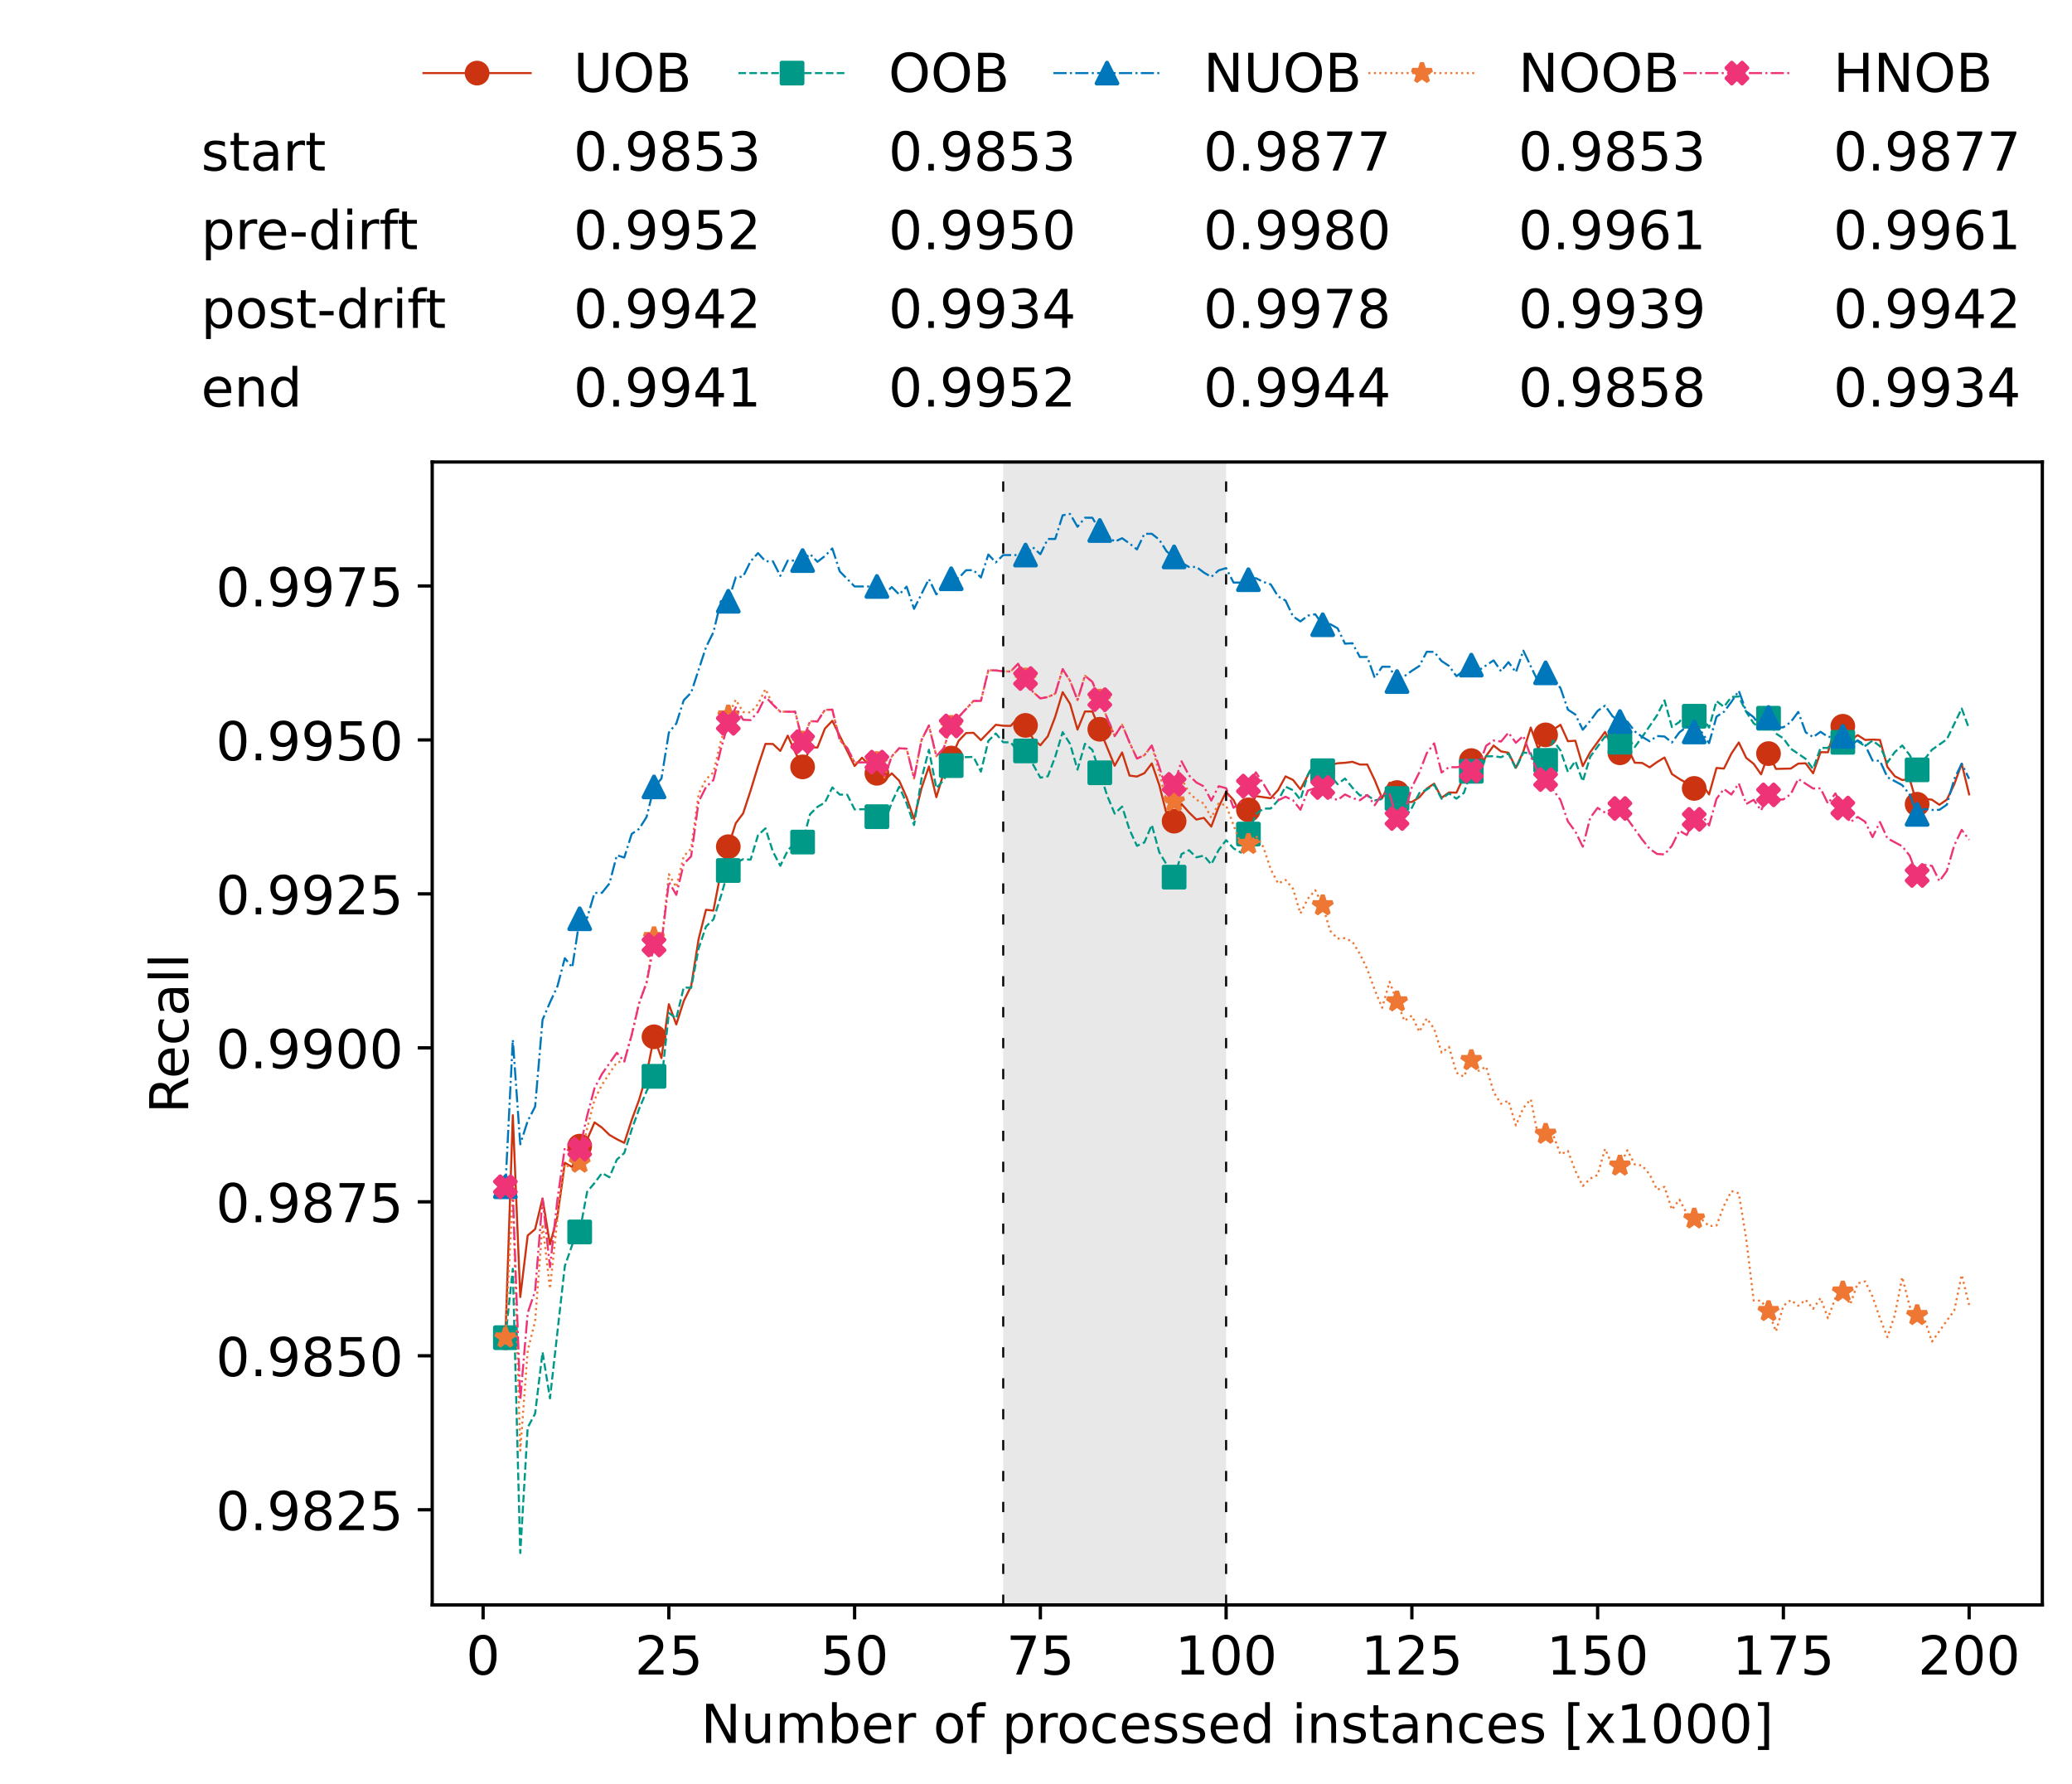 <?xml version="1.0" encoding="utf-8" standalone="no"?>
<!DOCTYPE svg PUBLIC "-//W3C//DTD SVG 1.1//EN"
  "http://www.w3.org/Graphics/SVG/1.1/DTD/svg11.dtd">
<!-- Created with matplotlib (https://matplotlib.org/) -->
<svg height="432.615pt" version="1.1" viewBox="0 0 502.65 432.615" width="502.65pt" xmlns="http://www.w3.org/2000/svg" xmlns:xlink="http://www.w3.org/1999/xlink">
 <defs>
  <style type="text/css">*{stroke-linecap:butt;stroke-linejoin:round;}</style>
 </defs>
 <g id="figure_1">
  <g id="patch_1">
   <path d="M 0 432.615 
L 502.65 432.615 
L 502.65 0 
L 0 0 
z
" style="fill:#ffffff;"/>
  </g>
  <g id="axes_1">
   <g id="patch_2">
    <path d="M 104.85 389.252 
L 495.45 389.252 
L 495.45 112.052 
L 104.85 112.052 
z
" style="fill:#ffffff;"/>
   </g>
   <g id="patch_3">
    <path clip-path="url(#p38b5e8ce81)" d="M 297.446 389.252 
L 297.446 112.052 
L 243.372 112.052 
L 243.372 389.252 
z
" style="fill:#d3d3d3;opacity:0.5;"/>
   </g>
   <g id="matplotlib.axis_1">
    <g id="xtick_1">
     <g id="line2d_1">
      <defs>
       <path d="M 0 0 
L 0 3.5 
" id="mbcade4de9e" style="stroke:#000000;stroke-width:0.8;"/>
      </defs>
      <g>
       <use style="stroke:#000000;stroke-width:0.8;" x="117.197" xlink:href="#mbcade4de9e" y="389.252"/>
      </g>
     </g>
     <g id="text_1">
      <!-- 0 -->
      <g transform="translate(113.061 406.13)scale(0.13 -0.13)">
       <defs>
        <path d="M 31.781 66.406 
Q 24.172 66.406 20.328 58.906 
Q 16.5 51.422 16.5 36.375 
Q 16.5 21.391 20.328 13.891 
Q 24.172 6.391 31.781 6.391 
Q 39.453 6.391 43.281 13.891 
Q 47.125 21.391 47.125 36.375 
Q 47.125 51.422 43.281 58.906 
Q 39.453 66.406 31.781 66.406 
z
M 31.781 74.219 
Q 44.047 74.219 50.516 64.516 
Q 56.984 54.828 56.984 36.375 
Q 56.984 17.969 50.516 8.266 
Q 44.047 -1.422 31.781 -1.422 
Q 19.531 -1.422 13.062 8.266 
Q 6.594 17.969 6.594 36.375 
Q 6.594 54.828 13.062 64.516 
Q 19.531 74.219 31.781 74.219 
z
" id="DejaVuSans-48"/>
       </defs>
       <use xlink:href="#DejaVuSans-48"/>
      </g>
     </g>
    </g>
    <g id="xtick_2">
     <g id="line2d_2">
      <g>
       <use style="stroke:#000000;stroke-width:0.8;" x="162.259" xlink:href="#mbcade4de9e" y="389.252"/>
      </g>
     </g>
     <g id="text_2">
      <!-- 25 -->
      <g transform="translate(153.988 406.13)scale(0.13 -0.13)">
       <defs>
        <path d="M 19.188 8.297 
L 53.609 8.297 
L 53.609 0 
L 7.328 0 
L 7.328 8.297 
Q 12.938 14.109 22.625 23.891 
Q 32.328 33.688 34.812 36.531 
Q 39.547 41.844 41.422 45.531 
Q 43.312 49.219 43.312 52.781 
Q 43.312 58.594 39.234 62.25 
Q 35.156 65.922 28.609 65.922 
Q 23.969 65.922 18.812 64.312 
Q 13.672 62.703 7.812 59.422 
L 7.812 69.391 
Q 13.766 71.781 18.938 73 
Q 24.125 74.219 28.422 74.219 
Q 39.75 74.219 46.484 68.547 
Q 53.219 62.891 53.219 53.422 
Q 53.219 48.922 51.531 44.891 
Q 49.859 40.875 45.406 35.406 
Q 44.188 33.984 37.641 27.219 
Q 31.109 20.453 19.188 8.297 
z
" id="DejaVuSans-50"/>
        <path d="M 10.797 72.906 
L 49.516 72.906 
L 49.516 64.594 
L 19.828 64.594 
L 19.828 46.734 
Q 21.969 47.469 24.109 47.828 
Q 26.266 48.188 28.422 48.188 
Q 40.625 48.188 47.75 41.5 
Q 54.891 34.812 54.891 23.391 
Q 54.891 11.625 47.562 5.094 
Q 40.234 -1.422 26.906 -1.422 
Q 22.312 -1.422 17.547 -0.641 
Q 12.797 0.141 7.719 1.703 
L 7.719 11.625 
Q 12.109 9.234 16.797 8.062 
Q 21.484 6.891 26.703 6.891 
Q 35.156 6.891 40.078 11.328 
Q 45.016 15.766 45.016 23.391 
Q 45.016 31 40.078 35.438 
Q 35.156 39.891 26.703 39.891 
Q 22.75 39.891 18.812 39.016 
Q 14.891 38.141 10.797 36.281 
z
" id="DejaVuSans-53"/>
       </defs>
       <use xlink:href="#DejaVuSans-50"/>
       <use x="63.623" xlink:href="#DejaVuSans-53"/>
      </g>
     </g>
    </g>
    <g id="xtick_3">
     <g id="line2d_3">
      <g>
       <use style="stroke:#000000;stroke-width:0.8;" x="207.322" xlink:href="#mbcade4de9e" y="389.252"/>
      </g>
     </g>
     <g id="text_3">
      <!-- 50 -->
      <g transform="translate(199.05 406.13)scale(0.13 -0.13)">
       <use xlink:href="#DejaVuSans-53"/>
       <use x="63.623" xlink:href="#DejaVuSans-48"/>
      </g>
     </g>
    </g>
    <g id="xtick_4">
     <g id="line2d_4">
      <g>
       <use style="stroke:#000000;stroke-width:0.8;" x="252.384" xlink:href="#mbcade4de9e" y="389.252"/>
      </g>
     </g>
     <g id="text_4">
      <!-- 75 -->
      <g transform="translate(244.113 406.13)scale(0.13 -0.13)">
       <defs>
        <path d="M 8.203 72.906 
L 55.078 72.906 
L 55.078 68.703 
L 28.609 0 
L 18.312 0 
L 43.219 64.594 
L 8.203 64.594 
z
" id="DejaVuSans-55"/>
       </defs>
       <use xlink:href="#DejaVuSans-55"/>
       <use x="63.623" xlink:href="#DejaVuSans-53"/>
      </g>
     </g>
    </g>
    <g id="xtick_5">
     <g id="line2d_5">
      <g>
       <use style="stroke:#000000;stroke-width:0.8;" x="297.446" xlink:href="#mbcade4de9e" y="389.252"/>
      </g>
     </g>
     <g id="text_5">
      <!-- 100 -->
      <g transform="translate(285.039 406.13)scale(0.13 -0.13)">
       <defs>
        <path d="M 12.406 8.297 
L 28.516 8.297 
L 28.516 63.922 
L 10.984 60.406 
L 10.984 69.391 
L 28.422 72.906 
L 38.281 72.906 
L 38.281 8.297 
L 54.391 8.297 
L 54.391 0 
L 12.406 0 
z
" id="DejaVuSans-49"/>
       </defs>
       <use xlink:href="#DejaVuSans-49"/>
       <use x="63.623" xlink:href="#DejaVuSans-48"/>
       <use x="127.246" xlink:href="#DejaVuSans-48"/>
      </g>
     </g>
    </g>
    <g id="xtick_6">
     <g id="line2d_6">
      <g>
       <use style="stroke:#000000;stroke-width:0.8;" x="342.509" xlink:href="#mbcade4de9e" y="389.252"/>
      </g>
     </g>
     <g id="text_6">
      <!-- 125 -->
      <g transform="translate(330.102 406.13)scale(0.13 -0.13)">
       <use xlink:href="#DejaVuSans-49"/>
       <use x="63.623" xlink:href="#DejaVuSans-50"/>
       <use x="127.246" xlink:href="#DejaVuSans-53"/>
      </g>
     </g>
    </g>
    <g id="xtick_7">
     <g id="line2d_7">
      <g>
       <use style="stroke:#000000;stroke-width:0.8;" x="387.571" xlink:href="#mbcade4de9e" y="389.252"/>
      </g>
     </g>
     <g id="text_7">
      <!-- 150 -->
      <g transform="translate(375.164 406.13)scale(0.13 -0.13)">
       <use xlink:href="#DejaVuSans-49"/>
       <use x="63.623" xlink:href="#DejaVuSans-53"/>
       <use x="127.246" xlink:href="#DejaVuSans-48"/>
      </g>
     </g>
    </g>
    <g id="xtick_8">
     <g id="line2d_8">
      <g>
       <use style="stroke:#000000;stroke-width:0.8;" x="432.633" xlink:href="#mbcade4de9e" y="389.252"/>
      </g>
     </g>
     <g id="text_8">
      <!-- 175 -->
      <g transform="translate(420.226 406.13)scale(0.13 -0.13)">
       <use xlink:href="#DejaVuSans-49"/>
       <use x="63.623" xlink:href="#DejaVuSans-55"/>
       <use x="127.246" xlink:href="#DejaVuSans-53"/>
      </g>
     </g>
    </g>
    <g id="xtick_9">
     <g id="line2d_9">
      <g>
       <use style="stroke:#000000;stroke-width:0.8;" x="477.695" xlink:href="#mbcade4de9e" y="389.252"/>
      </g>
     </g>
     <g id="text_9">
      <!-- 200 -->
      <g transform="translate(465.289 406.13)scale(0.13 -0.13)">
       <use xlink:href="#DejaVuSans-50"/>
       <use x="63.623" xlink:href="#DejaVuSans-48"/>
       <use x="127.246" xlink:href="#DejaVuSans-48"/>
      </g>
     </g>
    </g>
    <g id="text_10">
     <!-- Number of processed instances [x1000] -->
     <g transform="translate(170.025 422.711)scale(0.13 -0.13)">
      <defs>
       <path d="M 9.812 72.906 
L 23.094 72.906 
L 55.422 11.922 
L 55.422 72.906 
L 64.984 72.906 
L 64.984 0 
L 51.703 0 
L 19.391 60.984 
L 19.391 0 
L 9.812 0 
z
" id="DejaVuSans-78"/>
       <path d="M 8.5 21.578 
L 8.5 54.688 
L 17.484 54.688 
L 17.484 21.922 
Q 17.484 14.156 20.5 10.266 
Q 23.531 6.391 29.594 6.391 
Q 36.859 6.391 41.078 11.031 
Q 45.312 15.672 45.312 23.688 
L 45.312 54.688 
L 54.297 54.688 
L 54.297 0 
L 45.312 0 
L 45.312 8.406 
Q 42.047 3.422 37.719 1 
Q 33.406 -1.422 27.688 -1.422 
Q 18.266 -1.422 13.375 4.438 
Q 8.5 10.297 8.5 21.578 
z
M 31.109 56 
z
" id="DejaVuSans-117"/>
       <path d="M 52 44.188 
Q 55.375 50.25 60.062 53.125 
Q 64.75 56 71.094 56 
Q 79.641 56 84.281 50.016 
Q 88.922 44.047 88.922 33.016 
L 88.922 0 
L 79.891 0 
L 79.891 32.719 
Q 79.891 40.578 77.094 44.375 
Q 74.312 48.188 68.609 48.188 
Q 61.625 48.188 57.562 43.547 
Q 53.516 38.922 53.516 30.906 
L 53.516 0 
L 44.484 0 
L 44.484 32.719 
Q 44.484 40.625 41.703 44.406 
Q 38.922 48.188 33.109 48.188 
Q 26.219 48.188 22.156 43.531 
Q 18.109 38.875 18.109 30.906 
L 18.109 0 
L 9.078 0 
L 9.078 54.688 
L 18.109 54.688 
L 18.109 46.188 
Q 21.188 51.219 25.484 53.609 
Q 29.781 56 35.688 56 
Q 41.656 56 45.828 52.969 
Q 50 49.953 52 44.188 
z
" id="DejaVuSans-109"/>
       <path d="M 48.688 27.297 
Q 48.688 37.203 44.609 42.844 
Q 40.531 48.484 33.406 48.484 
Q 26.266 48.484 22.188 42.844 
Q 18.109 37.203 18.109 27.297 
Q 18.109 17.391 22.188 11.75 
Q 26.266 6.109 33.406 6.109 
Q 40.531 6.109 44.609 11.75 
Q 48.688 17.391 48.688 27.297 
z
M 18.109 46.391 
Q 20.953 51.266 25.266 53.625 
Q 29.594 56 35.594 56 
Q 45.562 56 51.781 48.094 
Q 58.016 40.188 58.016 27.297 
Q 58.016 14.406 51.781 6.484 
Q 45.562 -1.422 35.594 -1.422 
Q 29.594 -1.422 25.266 0.953 
Q 20.953 3.328 18.109 8.203 
L 18.109 0 
L 9.078 0 
L 9.078 75.984 
L 18.109 75.984 
z
" id="DejaVuSans-98"/>
       <path d="M 56.203 29.594 
L 56.203 25.203 
L 14.891 25.203 
Q 15.484 15.922 20.484 11.062 
Q 25.484 6.203 34.422 6.203 
Q 39.594 6.203 44.453 7.469 
Q 49.312 8.734 54.109 11.281 
L 54.109 2.781 
Q 49.266 0.734 44.188 -0.344 
Q 39.109 -1.422 33.891 -1.422 
Q 20.797 -1.422 13.156 6.188 
Q 5.516 13.812 5.516 26.812 
Q 5.516 40.234 12.766 48.109 
Q 20.016 56 32.328 56 
Q 43.359 56 49.781 48.891 
Q 56.203 41.797 56.203 29.594 
z
M 47.219 32.234 
Q 47.125 39.594 43.094 43.984 
Q 39.062 48.391 32.422 48.391 
Q 24.906 48.391 20.391 44.141 
Q 15.875 39.891 15.188 32.172 
z
" id="DejaVuSans-101"/>
       <path d="M 41.109 46.297 
Q 39.594 47.172 37.812 47.578 
Q 36.031 48 33.891 48 
Q 26.266 48 22.188 43.047 
Q 18.109 38.094 18.109 28.812 
L 18.109 0 
L 9.078 0 
L 9.078 54.688 
L 18.109 54.688 
L 18.109 46.188 
Q 20.953 51.172 25.484 53.578 
Q 30.031 56 36.531 56 
Q 37.453 56 38.578 55.875 
Q 39.703 55.766 41.062 55.516 
z
" id="DejaVuSans-114"/>
       <path id="DejaVuSans-32"/>
       <path d="M 30.609 48.391 
Q 23.391 48.391 19.188 42.75 
Q 14.984 37.109 14.984 27.297 
Q 14.984 17.484 19.156 11.844 
Q 23.344 6.203 30.609 6.203 
Q 37.797 6.203 41.984 11.859 
Q 46.188 17.531 46.188 27.297 
Q 46.188 37.016 41.984 42.703 
Q 37.797 48.391 30.609 48.391 
z
M 30.609 56 
Q 42.328 56 49.016 48.375 
Q 55.719 40.766 55.719 27.297 
Q 55.719 13.875 49.016 6.219 
Q 42.328 -1.422 30.609 -1.422 
Q 18.844 -1.422 12.172 6.219 
Q 5.516 13.875 5.516 27.297 
Q 5.516 40.766 12.172 48.375 
Q 18.844 56 30.609 56 
z
" id="DejaVuSans-111"/>
       <path d="M 37.109 75.984 
L 37.109 68.5 
L 28.516 68.5 
Q 23.688 68.5 21.797 66.547 
Q 19.922 64.594 19.922 59.516 
L 19.922 54.688 
L 34.719 54.688 
L 34.719 47.703 
L 19.922 47.703 
L 19.922 0 
L 10.891 0 
L 10.891 47.703 
L 2.297 47.703 
L 2.297 54.688 
L 10.891 54.688 
L 10.891 58.5 
Q 10.891 67.625 15.141 71.797 
Q 19.391 75.984 28.609 75.984 
z
" id="DejaVuSans-102"/>
       <path d="M 18.109 8.203 
L 18.109 -20.797 
L 9.078 -20.797 
L 9.078 54.688 
L 18.109 54.688 
L 18.109 46.391 
Q 20.953 51.266 25.266 53.625 
Q 29.594 56 35.594 56 
Q 45.562 56 51.781 48.094 
Q 58.016 40.188 58.016 27.297 
Q 58.016 14.406 51.781 6.484 
Q 45.562 -1.422 35.594 -1.422 
Q 29.594 -1.422 25.266 0.953 
Q 20.953 3.328 18.109 8.203 
z
M 48.688 27.297 
Q 48.688 37.203 44.609 42.844 
Q 40.531 48.484 33.406 48.484 
Q 26.266 48.484 22.188 42.844 
Q 18.109 37.203 18.109 27.297 
Q 18.109 17.391 22.188 11.75 
Q 26.266 6.109 33.406 6.109 
Q 40.531 6.109 44.609 11.75 
Q 48.688 17.391 48.688 27.297 
z
" id="DejaVuSans-112"/>
       <path d="M 48.781 52.594 
L 48.781 44.188 
Q 44.969 46.297 41.141 47.344 
Q 37.312 48.391 33.406 48.391 
Q 24.656 48.391 19.812 42.844 
Q 14.984 37.312 14.984 27.297 
Q 14.984 17.281 19.812 11.734 
Q 24.656 6.203 33.406 6.203 
Q 37.312 6.203 41.141 7.25 
Q 44.969 8.297 48.781 10.406 
L 48.781 2.094 
Q 45.016 0.344 40.984 -0.531 
Q 36.969 -1.422 32.422 -1.422 
Q 20.062 -1.422 12.781 6.344 
Q 5.516 14.109 5.516 27.297 
Q 5.516 40.672 12.859 48.328 
Q 20.219 56 33.016 56 
Q 37.156 56 41.109 55.141 
Q 45.062 54.297 48.781 52.594 
z
" id="DejaVuSans-99"/>
       <path d="M 44.281 53.078 
L 44.281 44.578 
Q 40.484 46.531 36.375 47.5 
Q 32.281 48.484 27.875 48.484 
Q 21.188 48.484 17.844 46.438 
Q 14.5 44.391 14.5 40.281 
Q 14.5 37.156 16.891 35.375 
Q 19.281 33.594 26.516 31.984 
L 29.594 31.297 
Q 39.156 29.25 43.188 25.516 
Q 47.219 21.781 47.219 15.094 
Q 47.219 7.469 41.188 3.016 
Q 35.156 -1.422 24.609 -1.422 
Q 20.219 -1.422 15.453 -0.562 
Q 10.688 0.297 5.422 2 
L 5.422 11.281 
Q 10.406 8.688 15.234 7.391 
Q 20.062 6.109 24.812 6.109 
Q 31.156 6.109 34.562 8.281 
Q 37.984 10.453 37.984 14.406 
Q 37.984 18.062 35.516 20.016 
Q 33.062 21.969 24.703 23.781 
L 21.578 24.516 
Q 13.234 26.266 9.516 29.906 
Q 5.812 33.547 5.812 39.891 
Q 5.812 47.609 11.281 51.797 
Q 16.75 56 26.812 56 
Q 31.781 56 36.172 55.266 
Q 40.578 54.547 44.281 53.078 
z
" id="DejaVuSans-115"/>
       <path d="M 45.406 46.391 
L 45.406 75.984 
L 54.391 75.984 
L 54.391 0 
L 45.406 0 
L 45.406 8.203 
Q 42.578 3.328 38.25 0.953 
Q 33.938 -1.422 27.875 -1.422 
Q 17.969 -1.422 11.734 6.484 
Q 5.516 14.406 5.516 27.297 
Q 5.516 40.188 11.734 48.094 
Q 17.969 56 27.875 56 
Q 33.938 56 38.25 53.625 
Q 42.578 51.266 45.406 46.391 
z
M 14.797 27.297 
Q 14.797 17.391 18.875 11.75 
Q 22.953 6.109 30.078 6.109 
Q 37.203 6.109 41.297 11.75 
Q 45.406 17.391 45.406 27.297 
Q 45.406 37.203 41.297 42.844 
Q 37.203 48.484 30.078 48.484 
Q 22.953 48.484 18.875 42.844 
Q 14.797 37.203 14.797 27.297 
z
" id="DejaVuSans-100"/>
       <path d="M 9.422 54.688 
L 18.406 54.688 
L 18.406 0 
L 9.422 0 
z
M 9.422 75.984 
L 18.406 75.984 
L 18.406 64.594 
L 9.422 64.594 
z
" id="DejaVuSans-105"/>
       <path d="M 54.891 33.016 
L 54.891 0 
L 45.906 0 
L 45.906 32.719 
Q 45.906 40.484 42.875 44.328 
Q 39.844 48.188 33.797 48.188 
Q 26.516 48.188 22.312 43.547 
Q 18.109 38.922 18.109 30.906 
L 18.109 0 
L 9.078 0 
L 9.078 54.688 
L 18.109 54.688 
L 18.109 46.188 
Q 21.344 51.125 25.703 53.562 
Q 30.078 56 35.797 56 
Q 45.219 56 50.047 50.172 
Q 54.891 44.344 54.891 33.016 
z
" id="DejaVuSans-110"/>
       <path d="M 18.312 70.219 
L 18.312 54.688 
L 36.812 54.688 
L 36.812 47.703 
L 18.312 47.703 
L 18.312 18.016 
Q 18.312 11.328 20.141 9.422 
Q 21.969 7.516 27.594 7.516 
L 36.812 7.516 
L 36.812 0 
L 27.594 0 
Q 17.188 0 13.234 3.875 
Q 9.281 7.766 9.281 18.016 
L 9.281 47.703 
L 2.688 47.703 
L 2.688 54.688 
L 9.281 54.688 
L 9.281 70.219 
z
" id="DejaVuSans-116"/>
       <path d="M 34.281 27.484 
Q 23.391 27.484 19.188 25 
Q 14.984 22.516 14.984 16.5 
Q 14.984 11.719 18.141 8.906 
Q 21.297 6.109 26.703 6.109 
Q 34.188 6.109 38.703 11.406 
Q 43.219 16.703 43.219 25.484 
L 43.219 27.484 
z
M 52.203 31.203 
L 52.203 0 
L 43.219 0 
L 43.219 8.297 
Q 40.141 3.328 35.547 0.953 
Q 30.953 -1.422 24.312 -1.422 
Q 15.922 -1.422 10.953 3.297 
Q 6 8.016 6 15.922 
Q 6 25.141 12.172 29.828 
Q 18.359 34.516 30.609 34.516 
L 43.219 34.516 
L 43.219 35.406 
Q 43.219 41.609 39.141 45 
Q 35.062 48.391 27.688 48.391 
Q 23 48.391 18.547 47.266 
Q 14.109 46.141 10.016 43.891 
L 10.016 52.203 
Q 14.938 54.109 19.578 55.047 
Q 24.219 56 28.609 56 
Q 40.484 56 46.344 49.844 
Q 52.203 43.703 52.203 31.203 
z
" id="DejaVuSans-97"/>
       <path d="M 8.594 75.984 
L 29.297 75.984 
L 29.297 69 
L 17.578 69 
L 17.578 -6.203 
L 29.297 -6.203 
L 29.297 -13.188 
L 8.594 -13.188 
z
" id="DejaVuSans-91"/>
       <path d="M 54.891 54.688 
L 35.109 28.078 
L 55.906 0 
L 45.312 0 
L 29.391 21.484 
L 13.484 0 
L 2.875 0 
L 24.125 28.609 
L 4.688 54.688 
L 15.281 54.688 
L 29.781 35.203 
L 44.281 54.688 
z
" id="DejaVuSans-120"/>
       <path d="M 30.422 75.984 
L 30.422 -13.188 
L 9.719 -13.188 
L 9.719 -6.203 
L 21.391 -6.203 
L 21.391 69 
L 9.719 69 
L 9.719 75.984 
z
" id="DejaVuSans-93"/>
      </defs>
      <use xlink:href="#DejaVuSans-78"/>
      <use x="74.805" xlink:href="#DejaVuSans-117"/>
      <use x="138.184" xlink:href="#DejaVuSans-109"/>
      <use x="235.596" xlink:href="#DejaVuSans-98"/>
      <use x="299.072" xlink:href="#DejaVuSans-101"/>
      <use x="360.596" xlink:href="#DejaVuSans-114"/>
      <use x="401.709" xlink:href="#DejaVuSans-32"/>
      <use x="433.496" xlink:href="#DejaVuSans-111"/>
      <use x="494.678" xlink:href="#DejaVuSans-102"/>
      <use x="529.883" xlink:href="#DejaVuSans-32"/>
      <use x="561.67" xlink:href="#DejaVuSans-112"/>
      <use x="625.146" xlink:href="#DejaVuSans-114"/>
      <use x="664.01" xlink:href="#DejaVuSans-111"/>
      <use x="725.191" xlink:href="#DejaVuSans-99"/>
      <use x="780.172" xlink:href="#DejaVuSans-101"/>
      <use x="841.695" xlink:href="#DejaVuSans-115"/>
      <use x="893.795" xlink:href="#DejaVuSans-115"/>
      <use x="945.895" xlink:href="#DejaVuSans-101"/>
      <use x="1007.418" xlink:href="#DejaVuSans-100"/>
      <use x="1070.895" xlink:href="#DejaVuSans-32"/>
      <use x="1102.682" xlink:href="#DejaVuSans-105"/>
      <use x="1130.465" xlink:href="#DejaVuSans-110"/>
      <use x="1193.844" xlink:href="#DejaVuSans-115"/>
      <use x="1245.943" xlink:href="#DejaVuSans-116"/>
      <use x="1285.152" xlink:href="#DejaVuSans-97"/>
      <use x="1346.432" xlink:href="#DejaVuSans-110"/>
      <use x="1409.811" xlink:href="#DejaVuSans-99"/>
      <use x="1464.791" xlink:href="#DejaVuSans-101"/>
      <use x="1526.314" xlink:href="#DejaVuSans-115"/>
      <use x="1578.414" xlink:href="#DejaVuSans-32"/>
      <use x="1610.201" xlink:href="#DejaVuSans-91"/>
      <use x="1649.215" xlink:href="#DejaVuSans-120"/>
      <use x="1708.395" xlink:href="#DejaVuSans-49"/>
      <use x="1772.018" xlink:href="#DejaVuSans-48"/>
      <use x="1835.641" xlink:href="#DejaVuSans-48"/>
      <use x="1899.264" xlink:href="#DejaVuSans-48"/>
      <use x="1962.887" xlink:href="#DejaVuSans-93"/>
     </g>
    </g>
   </g>
   <g id="matplotlib.axis_2">
    <g id="ytick_1">
     <g id="line2d_10">
      <defs>
       <path d="M 0 0 
L -3.5 0 
" id="mbc2b8b907a" style="stroke:#000000;stroke-width:0.8;"/>
      </defs>
      <g>
       <use style="stroke:#000000;stroke-width:0.8;" x="104.85" xlink:href="#mbc2b8b907a" y="366.166"/>
      </g>
     </g>
     <g id="text_11">
      <!-- 0.9825 -->
      <g transform="translate(52.362 371.105)scale(0.13 -0.13)">
       <defs>
        <path d="M 10.688 12.406 
L 21 12.406 
L 21 0 
L 10.688 0 
z
" id="DejaVuSans-46"/>
        <path d="M 10.984 1.516 
L 10.984 10.5 
Q 14.703 8.734 18.5 7.812 
Q 22.312 6.891 25.984 6.891 
Q 35.75 6.891 40.891 13.453 
Q 46.047 20.016 46.781 33.406 
Q 43.953 29.203 39.594 26.953 
Q 35.25 24.703 29.984 24.703 
Q 19.047 24.703 12.672 31.312 
Q 6.297 37.938 6.297 49.422 
Q 6.297 60.641 12.938 67.422 
Q 19.578 74.219 30.609 74.219 
Q 43.266 74.219 49.922 64.516 
Q 56.594 54.828 56.594 36.375 
Q 56.594 19.141 48.406 8.859 
Q 40.234 -1.422 26.422 -1.422 
Q 22.703 -1.422 18.891 -0.688 
Q 15.094 0.047 10.984 1.516 
z
M 30.609 32.422 
Q 37.25 32.422 41.125 36.953 
Q 45.016 41.5 45.016 49.422 
Q 45.016 57.281 41.125 61.844 
Q 37.25 66.406 30.609 66.406 
Q 23.969 66.406 20.094 61.844 
Q 16.219 57.281 16.219 49.422 
Q 16.219 41.5 20.094 36.953 
Q 23.969 32.422 30.609 32.422 
z
" id="DejaVuSans-57"/>
        <path d="M 31.781 34.625 
Q 24.75 34.625 20.719 30.859 
Q 16.703 27.094 16.703 20.516 
Q 16.703 13.922 20.719 10.156 
Q 24.75 6.391 31.781 6.391 
Q 38.812 6.391 42.859 10.172 
Q 46.922 13.969 46.922 20.516 
Q 46.922 27.094 42.891 30.859 
Q 38.875 34.625 31.781 34.625 
z
M 21.922 38.812 
Q 15.578 40.375 12.031 44.719 
Q 8.5 49.078 8.5 55.328 
Q 8.5 64.062 14.719 69.141 
Q 20.953 74.219 31.781 74.219 
Q 42.672 74.219 48.875 69.141 
Q 55.078 64.062 55.078 55.328 
Q 55.078 49.078 51.531 44.719 
Q 48 40.375 41.703 38.812 
Q 48.828 37.156 52.797 32.312 
Q 56.781 27.484 56.781 20.516 
Q 56.781 9.906 50.312 4.234 
Q 43.844 -1.422 31.781 -1.422 
Q 19.734 -1.422 13.25 4.234 
Q 6.781 9.906 6.781 20.516 
Q 6.781 27.484 10.781 32.312 
Q 14.797 37.156 21.922 38.812 
z
M 18.312 54.391 
Q 18.312 48.734 21.844 45.562 
Q 25.391 42.391 31.781 42.391 
Q 38.141 42.391 41.719 45.562 
Q 45.312 48.734 45.312 54.391 
Q 45.312 60.062 41.719 63.234 
Q 38.141 66.406 31.781 66.406 
Q 25.391 66.406 21.844 63.234 
Q 18.312 60.062 18.312 54.391 
z
" id="DejaVuSans-56"/>
       </defs>
       <use xlink:href="#DejaVuSans-48"/>
       <use x="63.623" xlink:href="#DejaVuSans-46"/>
       <use x="95.41" xlink:href="#DejaVuSans-57"/>
       <use x="159.033" xlink:href="#DejaVuSans-56"/>
       <use x="222.656" xlink:href="#DejaVuSans-50"/>
       <use x="286.279" xlink:href="#DejaVuSans-53"/>
      </g>
     </g>
    </g>
    <g id="ytick_2">
     <g id="line2d_11">
      <g>
       <use style="stroke:#000000;stroke-width:0.8;" x="104.85" xlink:href="#mbc2b8b907a" y="328.824"/>
      </g>
     </g>
     <g id="text_12">
      <!-- 0.9850 -->
      <g transform="translate(52.362 333.763)scale(0.13 -0.13)">
       <use xlink:href="#DejaVuSans-48"/>
       <use x="63.623" xlink:href="#DejaVuSans-46"/>
       <use x="95.41" xlink:href="#DejaVuSans-57"/>
       <use x="159.033" xlink:href="#DejaVuSans-56"/>
       <use x="222.656" xlink:href="#DejaVuSans-53"/>
       <use x="286.279" xlink:href="#DejaVuSans-48"/>
      </g>
     </g>
    </g>
    <g id="ytick_3">
     <g id="line2d_12">
      <g>
       <use style="stroke:#000000;stroke-width:0.8;" x="104.85" xlink:href="#mbc2b8b907a" y="291.483"/>
      </g>
     </g>
     <g id="text_13">
      <!-- 0.9875 -->
      <g transform="translate(52.362 296.422)scale(0.13 -0.13)">
       <use xlink:href="#DejaVuSans-48"/>
       <use x="63.623" xlink:href="#DejaVuSans-46"/>
       <use x="95.41" xlink:href="#DejaVuSans-57"/>
       <use x="159.033" xlink:href="#DejaVuSans-56"/>
       <use x="222.656" xlink:href="#DejaVuSans-55"/>
       <use x="286.279" xlink:href="#DejaVuSans-53"/>
      </g>
     </g>
    </g>
    <g id="ytick_4">
     <g id="line2d_13">
      <g>
       <use style="stroke:#000000;stroke-width:0.8;" x="104.85" xlink:href="#mbc2b8b907a" y="254.141"/>
      </g>
     </g>
     <g id="text_14">
      <!-- 0.9900 -->
      <g transform="translate(52.362 259.08)scale(0.13 -0.13)">
       <use xlink:href="#DejaVuSans-48"/>
       <use x="63.623" xlink:href="#DejaVuSans-46"/>
       <use x="95.41" xlink:href="#DejaVuSans-57"/>
       <use x="159.033" xlink:href="#DejaVuSans-57"/>
       <use x="222.656" xlink:href="#DejaVuSans-48"/>
       <use x="286.279" xlink:href="#DejaVuSans-48"/>
      </g>
     </g>
    </g>
    <g id="ytick_5">
     <g id="line2d_14">
      <g>
       <use style="stroke:#000000;stroke-width:0.8;" x="104.85" xlink:href="#mbc2b8b907a" y="216.8"/>
      </g>
     </g>
     <g id="text_15">
      <!-- 0.9925 -->
      <g transform="translate(52.362 221.739)scale(0.13 -0.13)">
       <use xlink:href="#DejaVuSans-48"/>
       <use x="63.623" xlink:href="#DejaVuSans-46"/>
       <use x="95.41" xlink:href="#DejaVuSans-57"/>
       <use x="159.033" xlink:href="#DejaVuSans-57"/>
       <use x="222.656" xlink:href="#DejaVuSans-50"/>
       <use x="286.279" xlink:href="#DejaVuSans-53"/>
      </g>
     </g>
    </g>
    <g id="ytick_6">
     <g id="line2d_15">
      <g>
       <use style="stroke:#000000;stroke-width:0.8;" x="104.85" xlink:href="#mbc2b8b907a" y="179.458"/>
      </g>
     </g>
     <g id="text_16">
      <!-- 0.9950 -->
      <g transform="translate(52.362 184.397)scale(0.13 -0.13)">
       <use xlink:href="#DejaVuSans-48"/>
       <use x="63.623" xlink:href="#DejaVuSans-46"/>
       <use x="95.41" xlink:href="#DejaVuSans-57"/>
       <use x="159.033" xlink:href="#DejaVuSans-57"/>
       <use x="222.656" xlink:href="#DejaVuSans-53"/>
       <use x="286.279" xlink:href="#DejaVuSans-48"/>
      </g>
     </g>
    </g>
    <g id="ytick_7">
     <g id="line2d_16">
      <g>
       <use style="stroke:#000000;stroke-width:0.8;" x="104.85" xlink:href="#mbc2b8b907a" y="142.117"/>
      </g>
     </g>
     <g id="text_17">
      <!-- 0.9975 -->
      <g transform="translate(52.362 147.056)scale(0.13 -0.13)">
       <use xlink:href="#DejaVuSans-48"/>
       <use x="63.623" xlink:href="#DejaVuSans-46"/>
       <use x="95.41" xlink:href="#DejaVuSans-57"/>
       <use x="159.033" xlink:href="#DejaVuSans-57"/>
       <use x="222.656" xlink:href="#DejaVuSans-55"/>
       <use x="286.279" xlink:href="#DejaVuSans-53"/>
      </g>
     </g>
    </g>
    <g id="text_18">
     <!-- Recall -->
     <g transform="translate(45.659 270.044)rotate(-90)scale(0.13 -0.13)">
      <defs>
       <path d="M 44.391 34.188 
Q 47.562 33.109 50.562 29.594 
Q 53.562 26.078 56.594 19.922 
L 66.609 0 
L 56 0 
L 46.688 18.703 
Q 43.062 26.031 39.672 28.422 
Q 36.281 30.812 30.422 30.812 
L 19.672 30.812 
L 19.672 0 
L 9.812 0 
L 9.812 72.906 
L 32.078 72.906 
Q 44.578 72.906 50.734 67.672 
Q 56.891 62.453 56.891 51.906 
Q 56.891 45.016 53.688 40.469 
Q 50.484 35.938 44.391 34.188 
z
M 19.672 64.797 
L 19.672 38.922 
L 32.078 38.922 
Q 39.203 38.922 42.844 42.219 
Q 46.484 45.516 46.484 51.906 
Q 46.484 58.297 42.844 61.547 
Q 39.203 64.797 32.078 64.797 
z
" id="DejaVuSans-82"/>
       <path d="M 9.422 75.984 
L 18.406 75.984 
L 18.406 0 
L 9.422 0 
z
" id="DejaVuSans-108"/>
      </defs>
      <use xlink:href="#DejaVuSans-82"/>
      <use x="64.982" xlink:href="#DejaVuSans-101"/>
      <use x="126.506" xlink:href="#DejaVuSans-99"/>
      <use x="181.486" xlink:href="#DejaVuSans-97"/>
      <use x="242.766" xlink:href="#DejaVuSans-108"/>
      <use x="270.549" xlink:href="#DejaVuSans-108"/>
     </g>
    </g>
   </g>
   <g id="line2d_17"/>
   <g id="line2d_18"/>
   <g id="line2d_19"/>
   <g id="line2d_20"/>
   <g id="line2d_21"/>
   <g id="line2d_22">
    <path clip-path="url(#p38b5e8ce81)" d="M 122.605 324.431 
L 124.407 270.476 
L 126.21 314.571 
L 128.012 299.651 
L 129.815 298.111 
L 131.617 290.659 
L 133.419 301.823 
L 135.222 295.059 
L 137.024 282.012 
L 138.827 283.053 
L 140.629 277.976 
L 142.432 276.375 
L 144.234 272.222 
L 146.037 273.498 
L 147.839 275.25 
L 149.642 276.293 
L 151.444 277.187 
L 153.247 271.627 
L 155.049 266.737 
L 156.852 260.604 
L 158.654 251.461 
L 160.457 256.619 
L 162.259 243.555 
L 164.062 248.467 
L 165.864 242.796 
L 167.667 239.137 
L 169.469 227.793 
L 171.272 220.646 
L 173.074 220.853 
L 174.877 211.471 
L 176.679 205.349 
L 178.482 199.679 
L 180.284 197.256 
L 182.087 191.753 
L 183.889 185.833 
L 185.692 180.415 
L 187.494 180.439 
L 189.297 182.119 
L 191.099 178.421 
L 192.902 182.399 
L 194.704 185.998 
L 196.507 181.243 
L 198.309 181.293 
L 200.112 176.717 
L 201.914 174.824 
L 207.322 185.786 
L 209.124 183.776 
L 212.729 187.548 
L 214.532 189.262 
L 216.334 187.566 
L 218.137 189.349 
L 219.939 193.381 
L 221.742 198.637 
L 223.544 191.193 
L 225.347 185.896 
L 227.149 193.346 
L 228.952 187.403 
L 230.754 183.846 
L 232.557 179.677 
L 234.359 177.791 
L 236.162 177.73 
L 237.964 179.508 
L 241.569 175.79 
L 243.372 176.017 
L 245.174 176.054 
L 246.976 174.158 
L 248.779 175.934 
L 250.581 179.186 
L 252.384 180.752 
L 254.186 178.578 
L 255.989 173.828 
L 257.791 167.871 
L 259.594 170.723 
L 261.396 176.946 
L 263.199 172.557 
L 265.001 172.557 
L 270.409 185.725 
L 272.211 182.499 
L 274.014 188.108 
L 275.816 188.334 
L 277.619 187.523 
L 279.421 185.155 
L 281.224 190.365 
L 283.026 197.518 
L 284.829 199.163 
L 286.631 194.98 
L 288.434 197.045 
L 290.236 198.771 
L 292.039 198.361 
L 293.841 200.474 
L 295.644 195.707 
L 297.446 192.054 
L 299.249 194.031 
L 301.051 197.803 
L 302.854 196.416 
L 304.656 193.085 
L 308.261 193.594 
L 310.064 191.605 
L 311.866 188.297 
L 313.669 189.15 
L 315.471 191.439 
L 319.076 184.701 
L 320.879 187.117 
L 322.681 185.561 
L 324.484 185.115 
L 326.286 185.004 
L 328.089 184.768 
L 329.891 185.427 
L 331.694 185.427 
L 333.496 189.207 
L 335.299 193.608 
L 337.101 189.836 
L 340.706 194.531 
L 342.509 194.507 
L 344.311 193.381 
L 346.114 191.268 
L 347.916 190.062 
L 349.719 193.501 
L 351.521 192.2 
L 353.324 192.237 
L 356.928 184.467 
L 358.731 187.001 
L 360.533 183.33 
L 362.336 180.824 
L 364.138 182.235 
L 365.941 182.562 
L 367.743 186.229 
L 369.546 182.256 
L 371.348 176.455 
L 373.151 181.606 
L 374.953 178.23 
L 378.558 175.786 
L 380.361 179.769 
L 382.163 179.651 
L 383.966 185.803 
L 385.768 182.444 
L 389.373 177.509 
L 391.176 181.294 
L 392.978 182.579 
L 394.781 181.328 
L 396.583 184.983 
L 398.386 185.046 
L 400.188 186.108 
L 401.991 184.823 
L 403.793 183.722 
L 405.596 187.727 
L 407.398 188.916 
L 409.201 189.937 
L 411.003 191.218 
L 412.806 190.02 
L 414.608 192.687 
L 416.411 186.254 
L 418.213 186.407 
L 420.016 182.777 
L 421.818 180.079 
L 423.621 183.819 
L 425.423 185.244 
L 427.226 187.81 
L 429.028 182.772 
L 430.831 186.486 
L 434.436 186.397 
L 436.238 185.205 
L 438.041 185.13 
L 439.843 187.542 
L 441.646 182.427 
L 443.448 182.45 
L 445.251 176.278 
L 447.053 176.143 
L 448.856 179.581 
L 450.658 178.296 
L 452.461 179.459 
L 454.263 179.382 
L 456.066 179.459 
L 457.868 186.007 
L 459.671 188.27 
L 461.473 189.181 
L 463.276 189.003 
L 465.078 195.055 
L 466.881 193.722 
L 468.683 193.963 
L 470.485 195.191 
L 472.288 193.942 
L 474.09 190.214 
L 475.893 185.235 
L 477.695 192.666 
L 477.695 192.666 
" style="fill:none;stroke:#cc3311;stroke-linecap:square;stroke-width:0.5;"/>
    <defs>
     <path d="M 0 2.5 
C 0.663 2.5 1.299 2.237 1.768 1.768 
C 2.237 1.299 2.5 0.663 2.5 0 
C 2.5 -0.663 2.237 -1.299 1.768 -1.768 
C 1.299 -2.237 0.663 -2.5 0 -2.5 
C -0.663 -2.5 -1.299 -2.237 -1.768 -1.768 
C -2.237 -1.299 -2.5 -0.663 -2.5 0 
C -2.5 0.663 -2.237 1.299 -1.768 1.768 
C -1.299 2.237 -0.663 2.5 0 2.5 
z
" id="m3d5ff5e246" style="stroke:#cc3311;"/>
    </defs>
    <g clip-path="url(#p38b5e8ce81)">
     <use style="fill:#cc3311;stroke:#cc3311;" x="122.605" xlink:href="#m3d5ff5e246" y="324.431"/>
     <use style="fill:#cc3311;stroke:#cc3311;" x="140.629" xlink:href="#m3d5ff5e246" y="277.976"/>
     <use style="fill:#cc3311;stroke:#cc3311;" x="158.654" xlink:href="#m3d5ff5e246" y="251.461"/>
     <use style="fill:#cc3311;stroke:#cc3311;" x="176.679" xlink:href="#m3d5ff5e246" y="205.349"/>
     <use style="fill:#cc3311;stroke:#cc3311;" x="194.704" xlink:href="#m3d5ff5e246" y="185.998"/>
     <use style="fill:#cc3311;stroke:#cc3311;" x="212.729" xlink:href="#m3d5ff5e246" y="187.548"/>
     <use style="fill:#cc3311;stroke:#cc3311;" x="230.754" xlink:href="#m3d5ff5e246" y="183.846"/>
     <use style="fill:#cc3311;stroke:#cc3311;" x="248.779" xlink:href="#m3d5ff5e246" y="175.934"/>
     <use style="fill:#cc3311;stroke:#cc3311;" x="266.804" xlink:href="#m3d5ff5e246" y="176.874"/>
     <use style="fill:#cc3311;stroke:#cc3311;" x="284.829" xlink:href="#m3d5ff5e246" y="199.163"/>
     <use style="fill:#cc3311;stroke:#cc3311;" x="302.854" xlink:href="#m3d5ff5e246" y="196.416"/>
     <use style="fill:#cc3311;stroke:#cc3311;" x="320.879" xlink:href="#m3d5ff5e246" y="187.117"/>
     <use style="fill:#cc3311;stroke:#cc3311;" x="338.904" xlink:href="#m3d5ff5e246" y="192.218"/>
     <use style="fill:#cc3311;stroke:#cc3311;" x="356.928" xlink:href="#m3d5ff5e246" y="184.467"/>
     <use style="fill:#cc3311;stroke:#cc3311;" x="374.953" xlink:href="#m3d5ff5e246" y="178.23"/>
     <use style="fill:#cc3311;stroke:#cc3311;" x="392.978" xlink:href="#m3d5ff5e246" y="182.579"/>
     <use style="fill:#cc3311;stroke:#cc3311;" x="411.003" xlink:href="#m3d5ff5e246" y="191.218"/>
     <use style="fill:#cc3311;stroke:#cc3311;" x="429.028" xlink:href="#m3d5ff5e246" y="182.772"/>
     <use style="fill:#cc3311;stroke:#cc3311;" x="447.053" xlink:href="#m3d5ff5e246" y="176.143"/>
     <use style="fill:#cc3311;stroke:#cc3311;" x="465.078" xlink:href="#m3d5ff5e246" y="195.055"/>
    </g>
   </g>
   <g id="line2d_23"/>
   <g id="line2d_24"/>
   <g id="line2d_25"/>
   <g id="line2d_26"/>
   <g id="line2d_27">
    <path clip-path="url(#p38b5e8ce81)" d="M 122.605 324.431 
L 124.407 307.724 
L 126.21 376.652 
L 128.012 346.212 
L 129.815 342.847 
L 131.617 327.939 
L 133.419 339.165 
L 137.024 307.085 
L 138.827 301.866 
L 140.629 298.789 
L 142.432 289.037 
L 144.234 286.926 
L 146.037 284.505 
L 147.839 285.522 
L 149.642 281.245 
L 151.444 279.65 
L 153.247 273.954 
L 155.049 268.941 
L 156.852 264.664 
L 158.654 261.039 
L 160.457 262.472 
L 162.259 245.656 
L 164.062 247.02 
L 165.864 239.477 
L 167.667 239.59 
L 169.469 230.076 
L 171.272 224.716 
L 173.074 222.997 
L 174.877 217.373 
L 176.679 211.13 
L 178.482 209.31 
L 180.284 208.385 
L 182.087 208.497 
L 183.889 202.577 
L 185.692 200.903 
L 187.494 206.537 
L 189.297 209.982 
L 191.099 206.285 
L 192.902 204.335 
L 194.704 204.228 
L 196.507 197.476 
L 198.309 195.692 
L 200.112 194.663 
L 201.914 190.975 
L 203.717 192.72 
L 205.519 192.734 
L 207.322 196.308 
L 210.927 196.237 
L 214.532 199.784 
L 216.334 194.63 
L 218.137 190.802 
L 219.939 194.834 
L 221.742 200.09 
L 223.544 188.903 
L 225.347 181.841 
L 227.149 191.153 
L 228.952 189.172 
L 230.754 185.683 
L 232.557 183.511 
L 234.359 183.633 
L 236.162 183.572 
L 237.964 187.145 
L 239.767 179.695 
L 241.569 177.89 
L 243.372 180.017 
L 245.174 180.054 
L 246.976 182.229 
L 248.779 182.128 
L 252.384 188.609 
L 254.186 188.283 
L 255.989 183.534 
L 257.791 177.576 
L 259.594 180.428 
L 261.396 186.652 
L 263.199 180.401 
L 265.001 181.888 
L 268.606 192.996 
L 270.409 197.33 
L 272.211 195.623 
L 274.014 201.232 
L 275.816 205.137 
L 277.619 204.325 
L 279.421 200.058 
L 281.224 206.684 
L 284.829 212.736 
L 286.631 207.147 
L 288.434 206.201 
L 290.236 207.927 
L 292.039 207.516 
L 293.841 209.63 
L 295.644 206.14 
L 297.446 203.772 
L 299.249 205.749 
L 301.051 206.776 
L 302.854 202.29 
L 304.656 197.48 
L 306.459 196.116 
L 308.261 196.096 
L 310.064 194.107 
L 311.866 190.798 
L 313.669 191.652 
L 315.471 193.941 
L 317.274 187.899 
L 319.076 184.555 
L 320.879 186.932 
L 322.681 188.041 
L 324.484 190.179 
L 326.286 188.821 
L 328.089 191.05 
L 329.891 192.912 
L 331.694 192.886 
L 333.496 194.111 
L 335.299 193.792 
L 337.101 191.278 
L 338.904 193.66 
L 340.706 198.421 
L 342.509 195.92 
L 344.311 192.345 
L 346.114 191.503 
L 347.916 190.296 
L 349.719 193.735 
L 351.521 192.435 
L 353.324 193.702 
L 355.126 192.308 
L 356.928 187.063 
L 358.731 188.34 
L 360.533 183.432 
L 362.336 183.413 
L 364.138 183.652 
L 365.941 182.776 
L 367.743 186.414 
L 369.546 182.523 
L 371.348 182.653 
L 373.151 187.804 
L 374.953 184.428 
L 376.756 179.572 
L 378.558 181.992 
L 380.361 187.214 
L 382.163 184.585 
L 383.966 189.507 
L 385.768 183.545 
L 389.373 178.611 
L 391.176 179.979 
L 392.978 180.004 
L 394.781 178.753 
L 396.583 181.176 
L 398.386 178.726 
L 401.991 173.478 
L 403.793 169.872 
L 405.596 176.343 
L 407.398 175.113 
L 409.201 172.431 
L 411.003 173.712 
L 412.806 173.758 
L 414.608 176.469 
L 416.411 170.035 
L 418.213 171.429 
L 420.016 169.03 
L 421.818 168.934 
L 423.621 172.674 
L 425.423 175.418 
L 427.226 176.714 
L 429.028 174.199 
L 430.831 177.914 
L 432.633 179.082 
L 434.436 181.588 
L 438.041 184.054 
L 439.843 186.505 
L 441.646 181.381 
L 443.448 181.398 
L 445.251 178.929 
L 448.856 181.083 
L 450.658 179.794 
L 452.461 180.957 
L 454.263 179.62 
L 456.066 180.973 
L 457.868 184.937 
L 459.671 182.398 
L 461.473 180.806 
L 463.276 183.132 
L 465.078 186.71 
L 466.881 184.147 
L 468.683 181.835 
L 472.288 179.305 
L 475.893 171.843 
L 477.695 176.763 
L 477.695 176.763 
" style="fill:none;stroke:#009988;stroke-dasharray:1.85,0.8;stroke-dashoffset:0;stroke-width:0.5;"/>
    <defs>
     <path d="M -2.5 2.5 
L 2.5 2.5 
L 2.5 -2.5 
L -2.5 -2.5 
z
" id="m848a540e68" style="stroke:#009988;stroke-linejoin:miter;"/>
    </defs>
    <g clip-path="url(#p38b5e8ce81)">
     <use style="fill:#009988;stroke:#009988;stroke-linejoin:miter;" x="122.605" xlink:href="#m848a540e68" y="324.431"/>
     <use style="fill:#009988;stroke:#009988;stroke-linejoin:miter;" x="140.629" xlink:href="#m848a540e68" y="298.789"/>
     <use style="fill:#009988;stroke:#009988;stroke-linejoin:miter;" x="158.654" xlink:href="#m848a540e68" y="261.039"/>
     <use style="fill:#009988;stroke:#009988;stroke-linejoin:miter;" x="176.679" xlink:href="#m848a540e68" y="211.13"/>
     <use style="fill:#009988;stroke:#009988;stroke-linejoin:miter;" x="194.704" xlink:href="#m848a540e68" y="204.228"/>
     <use style="fill:#009988;stroke:#009988;stroke-linejoin:miter;" x="212.729" xlink:href="#m848a540e68" y="198.07"/>
     <use style="fill:#009988;stroke:#009988;stroke-linejoin:miter;" x="230.754" xlink:href="#m848a540e68" y="185.683"/>
     <use style="fill:#009988;stroke:#009988;stroke-linejoin:miter;" x="248.779" xlink:href="#m848a540e68" y="182.128"/>
     <use style="fill:#009988;stroke:#009988;stroke-linejoin:miter;" x="266.804" xlink:href="#m848a540e68" y="187.423"/>
     <use style="fill:#009988;stroke:#009988;stroke-linejoin:miter;" x="284.829" xlink:href="#m848a540e68" y="212.736"/>
     <use style="fill:#009988;stroke:#009988;stroke-linejoin:miter;" x="302.854" xlink:href="#m848a540e68" y="202.29"/>
     <use style="fill:#009988;stroke:#009988;stroke-linejoin:miter;" x="320.879" xlink:href="#m848a540e68" y="186.932"/>
     <use style="fill:#009988;stroke:#009988;stroke-linejoin:miter;" x="338.904" xlink:href="#m848a540e68" y="193.66"/>
     <use style="fill:#009988;stroke:#009988;stroke-linejoin:miter;" x="356.928" xlink:href="#m848a540e68" y="187.063"/>
     <use style="fill:#009988;stroke:#009988;stroke-linejoin:miter;" x="374.953" xlink:href="#m848a540e68" y="184.428"/>
     <use style="fill:#009988;stroke:#009988;stroke-linejoin:miter;" x="392.978" xlink:href="#m848a540e68" y="180.004"/>
     <use style="fill:#009988;stroke:#009988;stroke-linejoin:miter;" x="411.003" xlink:href="#m848a540e68" y="173.712"/>
     <use style="fill:#009988;stroke:#009988;stroke-linejoin:miter;" x="429.028" xlink:href="#m848a540e68" y="174.199"/>
     <use style="fill:#009988;stroke:#009988;stroke-linejoin:miter;" x="447.053" xlink:href="#m848a540e68" y="180.035"/>
     <use style="fill:#009988;stroke:#009988;stroke-linejoin:miter;" x="465.078" xlink:href="#m848a540e68" y="186.71"/>
    </g>
   </g>
   <g id="line2d_28"/>
   <g id="line2d_29"/>
   <g id="line2d_30"/>
   <g id="line2d_31"/>
   <g id="line2d_32">
    <path clip-path="url(#p38b5e8ce81)" d="M 122.605 287.822 
L 124.407 252.171 
L 126.21 277.536 
L 128.012 271.875 
L 129.815 268.403 
L 131.617 247.324 
L 133.419 243.125 
L 135.222 239.232 
L 137.024 232.388 
L 138.827 234.638 
L 140.629 222.832 
L 142.432 222.618 
L 144.234 216.569 
L 146.037 216.526 
L 147.839 214.276 
L 149.642 207.432 
L 151.444 207.983 
L 153.247 202.249 
L 155.049 201.011 
L 156.852 198.165 
L 158.654 190.852 
L 160.457 188.846 
L 162.259 177.672 
L 164.062 175.488 
L 165.864 169.845 
L 167.667 167.987 
L 171.272 156.969 
L 173.074 153.326 
L 174.877 145.82 
L 176.679 145.82 
L 178.482 140.046 
L 180.284 139.814 
L 182.087 136.136 
L 183.889 134.151 
L 185.692 136.122 
L 187.494 136.136 
L 189.297 139.667 
L 191.099 135.97 
L 194.704 135.959 
L 196.507 134.373 
L 198.309 136.259 
L 200.112 134.858 
L 201.914 133.014 
L 203.717 138.587 
L 207.322 142.236 
L 212.729 142.236 
L 214.532 144.108 
L 216.334 142.379 
L 218.137 144.195 
L 219.939 142.28 
L 221.742 147.668 
L 225.347 140.436 
L 227.149 144.161 
L 228.952 142.18 
L 230.754 140.368 
L 232.557 140.192 
L 234.359 138.306 
L 236.162 138.276 
L 237.964 140.062 
L 239.767 134.489 
L 241.569 136.408 
L 243.372 134.621 
L 248.779 134.621 
L 250.581 132.75 
L 252.384 134.413 
L 254.186 130.716 
L 255.989 130.716 
L 257.791 124.978 
L 259.594 124.652 
L 261.396 127.764 
L 263.199 125.569 
L 265.001 125.569 
L 266.804 128.668 
L 268.606 129.804 
L 270.409 131.39 
L 272.211 130.536 
L 274.014 131.81 
L 275.816 133.246 
L 277.619 129.465 
L 279.421 129.465 
L 281.224 130.882 
L 283.026 133.743 
L 286.631 136.474 
L 288.434 137.507 
L 290.236 137.507 
L 292.039 138.857 
L 293.841 139.914 
L 295.644 138.325 
L 297.446 137.784 
L 299.249 141.292 
L 301.051 141.292 
L 302.854 140.598 
L 304.656 140.224 
L 306.459 141.128 
L 308.261 141.723 
L 310.064 144.657 
L 311.866 145.657 
L 313.669 149.48 
L 315.471 150.721 
L 317.274 149.304 
L 319.076 148.983 
L 320.879 151.515 
L 322.681 151.366 
L 324.484 152.379 
L 326.286 156.119 
L 328.089 156.001 
L 329.891 159.337 
L 331.694 159.337 
L 333.496 164.387 
L 335.299 161.709 
L 337.101 161.709 
L 338.904 165.298 
L 342.509 162.687 
L 344.311 161.533 
L 346.114 158.079 
L 347.916 158.103 
L 349.719 160.332 
L 351.521 161.512 
L 353.324 163.998 
L 356.928 161.312 
L 358.731 162.582 
L 362.336 160.162 
L 364.138 162.806 
L 365.941 160.597 
L 367.743 163.041 
L 369.546 157.799 
L 373.151 165.364 
L 374.953 163.187 
L 376.756 164.452 
L 378.558 166.887 
L 380.361 172.109 
L 382.163 173.29 
L 383.966 176.981 
L 385.768 174.833 
L 387.571 172.412 
L 389.373 171.141 
L 391.176 173.717 
L 392.978 174.993 
L 394.781 175.006 
L 396.583 177.387 
L 398.386 178.723 
L 400.188 179.784 
L 401.991 178.507 
L 403.793 178.629 
L 405.596 180.081 
L 407.398 177.638 
L 409.201 176.244 
L 411.003 177.525 
L 412.806 177.572 
L 414.608 180.239 
L 416.411 173.805 
L 418.213 172.641 
L 420.016 170.242 
L 421.818 167.543 
L 423.621 172.531 
L 425.423 173.955 
L 427.226 176.521 
L 429.028 174.007 
L 430.831 176.47 
L 432.633 176.406 
L 434.436 175.108 
L 436.238 172.668 
L 438.041 177.609 
L 439.843 178.777 
L 441.646 177.483 
L 443.448 178.713 
L 445.251 178.733 
L 447.053 178.598 
L 448.856 180.842 
L 450.658 179.556 
L 452.461 180.719 
L 454.263 184.459 
L 456.066 184.536 
L 457.868 188.5 
L 461.473 190.428 
L 463.276 192.718 
L 465.078 197.506 
L 466.881 196.194 
L 468.683 196.435 
L 470.485 196.414 
L 472.288 195.165 
L 474.09 188.948 
L 475.893 185.213 
L 477.695 188.891 
L 477.695 188.891 
" style="fill:none;stroke:#0077bb;stroke-dasharray:3.2,0.8,0.5,0.8;stroke-dashoffset:0;stroke-width:0.5;"/>
    <defs>
     <path d="M 0 -2.5 
L -2.5 2.5 
L 2.5 2.5 
z
" id="m4c4ff8e885" style="stroke:#0077bb;stroke-linejoin:miter;"/>
    </defs>
    <g clip-path="url(#p38b5e8ce81)">
     <use style="fill:#0077bb;stroke:#0077bb;stroke-linejoin:miter;" x="122.605" xlink:href="#m4c4ff8e885" y="287.822"/>
     <use style="fill:#0077bb;stroke:#0077bb;stroke-linejoin:miter;" x="140.629" xlink:href="#m4c4ff8e885" y="222.832"/>
     <use style="fill:#0077bb;stroke:#0077bb;stroke-linejoin:miter;" x="158.654" xlink:href="#m4c4ff8e885" y="190.852"/>
     <use style="fill:#0077bb;stroke:#0077bb;stroke-linejoin:miter;" x="176.679" xlink:href="#m4c4ff8e885" y="145.82"/>
     <use style="fill:#0077bb;stroke:#0077bb;stroke-linejoin:miter;" x="194.704" xlink:href="#m4c4ff8e885" y="135.959"/>
     <use style="fill:#0077bb;stroke:#0077bb;stroke-linejoin:miter;" x="212.729" xlink:href="#m4c4ff8e885" y="142.236"/>
     <use style="fill:#0077bb;stroke:#0077bb;stroke-linejoin:miter;" x="230.754" xlink:href="#m4c4ff8e885" y="140.368"/>
     <use style="fill:#0077bb;stroke:#0077bb;stroke-linejoin:miter;" x="248.779" xlink:href="#m4c4ff8e885" y="134.621"/>
     <use style="fill:#0077bb;stroke:#0077bb;stroke-linejoin:miter;" x="266.804" xlink:href="#m4c4ff8e885" y="128.668"/>
     <use style="fill:#0077bb;stroke:#0077bb;stroke-linejoin:miter;" x="284.829" xlink:href="#m4c4ff8e885" y="135.068"/>
     <use style="fill:#0077bb;stroke:#0077bb;stroke-linejoin:miter;" x="302.854" xlink:href="#m4c4ff8e885" y="140.598"/>
     <use style="fill:#0077bb;stroke:#0077bb;stroke-linejoin:miter;" x="320.879" xlink:href="#m4c4ff8e885" y="151.515"/>
     <use style="fill:#0077bb;stroke:#0077bb;stroke-linejoin:miter;" x="338.904" xlink:href="#m4c4ff8e885" y="165.298"/>
     <use style="fill:#0077bb;stroke:#0077bb;stroke-linejoin:miter;" x="356.928" xlink:href="#m4c4ff8e885" y="161.312"/>
     <use style="fill:#0077bb;stroke:#0077bb;stroke-linejoin:miter;" x="374.953" xlink:href="#m4c4ff8e885" y="163.187"/>
     <use style="fill:#0077bb;stroke:#0077bb;stroke-linejoin:miter;" x="392.978" xlink:href="#m4c4ff8e885" y="174.993"/>
     <use style="fill:#0077bb;stroke:#0077bb;stroke-linejoin:miter;" x="411.003" xlink:href="#m4c4ff8e885" y="177.525"/>
     <use style="fill:#0077bb;stroke:#0077bb;stroke-linejoin:miter;" x="429.028" xlink:href="#m4c4ff8e885" y="174.007"/>
     <use style="fill:#0077bb;stroke:#0077bb;stroke-linejoin:miter;" x="447.053" xlink:href="#m4c4ff8e885" y="178.598"/>
     <use style="fill:#0077bb;stroke:#0077bb;stroke-linejoin:miter;" x="465.078" xlink:href="#m4c4ff8e885" y="197.506"/>
    </g>
   </g>
   <g id="line2d_33"/>
   <g id="line2d_34"/>
   <g id="line2d_35"/>
   <g id="line2d_36"/>
   <g id="line2d_37">
    <path clip-path="url(#p38b5e8ce81)" d="M 122.605 324.431 
L 124.407 289.1 
L 126.21 351.82 
L 128.012 327.588 
L 129.815 320.46 
L 131.617 296.898 
L 133.419 312.559 
L 135.222 295.519 
L 137.024 282.421 
L 138.827 283.421 
L 140.629 282.021 
L 142.432 273.666 
L 144.234 266.706 
L 146.037 263.082 
L 149.642 257.625 
L 151.444 257.42 
L 153.247 250.949 
L 155.049 243.256 
L 156.852 238.297 
L 158.654 227.314 
L 160.457 228.819 
L 162.259 212.03 
L 164.062 215.168 
L 165.864 207.653 
L 167.667 205.823 
L 169.469 192.594 
L 171.272 189.02 
L 173.074 187.302 
L 174.877 179.801 
L 176.679 173.559 
L 178.482 169.709 
L 180.284 172.704 
L 182.087 172.788 
L 183.889 170.768 
L 185.692 167.123 
L 187.494 170.886 
L 189.297 172.608 
L 192.902 172.624 
L 194.704 179.875 
L 196.507 174.914 
L 198.309 174.965 
L 200.112 172.162 
L 201.914 172.113 
L 203.717 179.516 
L 205.519 181.383 
L 207.322 184.956 
L 210.927 184.885 
L 212.729 184.842 
L 214.532 188.585 
L 216.334 183.432 
L 218.137 181.485 
L 219.939 181.586 
L 221.742 188.813 
L 223.544 179.497 
L 225.347 175.966 
L 227.149 183.416 
L 228.952 181.435 
L 230.754 176.065 
L 232.557 173.893 
L 236.162 170.001 
L 237.964 169.993 
L 239.767 162.543 
L 241.569 162.6 
L 243.372 162.827 
L 245.174 162.864 
L 246.976 160.969 
L 248.779 164.57 
L 250.581 167.823 
L 252.384 169.388 
L 254.186 169.062 
L 255.989 168.243 
L 257.791 162.286 
L 259.594 165.138 
L 261.396 169.806 
L 263.199 163.887 
L 265.001 165.374 
L 270.409 178.542 
L 272.211 175.743 
L 274.014 180.078 
L 275.816 183.983 
L 277.619 183.171 
L 279.421 180.804 
L 281.224 187.43 
L 283.026 194.584 
L 284.829 194.403 
L 286.631 188.813 
L 288.434 192.227 
L 290.236 193.953 
L 292.039 194.893 
L 293.841 198.345 
L 295.644 194.854 
L 297.446 195.328 
L 301.051 204.894 
L 302.854 204.709 
L 304.656 202.67 
L 306.459 205.381 
L 308.261 210.818 
L 310.064 214.287 
L 311.866 213.415 
L 313.669 215.544 
L 315.471 221.554 
L 317.274 217.972 
L 319.076 215.899 
L 320.879 219.6 
L 322.681 225.738 
L 324.484 227.653 
L 326.286 227.542 
L 328.089 228.42 
L 329.891 231.349 
L 331.694 235.076 
L 333.496 240.096 
L 335.299 244.417 
L 337.101 238.131 
L 340.706 247.6 
L 342.509 246.324 
L 344.311 250.237 
L 346.114 246.997 
L 347.916 249.506 
L 349.719 255.302 
L 351.521 253.911 
L 353.324 260.173 
L 355.126 261.135 
L 356.928 257.141 
L 358.731 259.707 
L 360.533 258.698 
L 362.336 264.876 
L 364.138 267.699 
L 365.941 266.954 
L 367.743 272.951 
L 369.546 268.736 
L 371.348 266.604 
L 373.151 275.617 
L 374.953 275.007 
L 376.756 275.15 
L 378.558 279.976 
L 380.361 279.14 
L 382.163 283.954 
L 383.966 287.645 
L 385.768 285.859 
L 387.571 284.967 
L 389.373 278.64 
L 391.176 282.69 
L 392.978 282.724 
L 394.781 278.965 
L 396.583 282.41 
L 398.386 282.695 
L 400.188 284.818 
L 401.991 288.579 
L 403.793 287.844 
L 405.596 293.388 
L 407.398 290.933 
L 409.201 294.264 
L 411.003 295.556 
L 412.806 295.719 
L 414.608 297.38 
L 416.411 297.223 
L 418.213 292.452 
L 420.016 288.884 
L 421.818 289.413 
L 423.621 300.462 
L 425.423 315.397 
L 427.226 315.466 
L 429.028 318.01 
L 430.831 322.918 
L 432.633 316.692 
L 434.436 315.317 
L 436.238 316.681 
L 438.041 315.247 
L 439.843 317.428 
L 441.646 314.815 
L 443.448 319.693 
L 445.251 314.817 
L 447.053 313.272 
L 448.856 316.346 
L 450.658 311.248 
L 452.461 310.785 
L 454.263 314.466 
L 456.066 319.727 
L 457.868 324.303 
L 459.671 318.901 
L 461.473 309.761 
L 463.276 316.882 
L 465.078 318.983 
L 466.881 320.028 
L 468.683 325.376 
L 472.288 320.296 
L 474.09 317.85 
L 475.893 309.22 
L 477.695 316.499 
L 477.695 316.499 
" style="fill:none;stroke:#ee7733;stroke-dasharray:0.5,0.825;stroke-dashoffset:0;stroke-width:0.5;"/>
    <defs>
     <path d="M 0 -2.5 
L -0.561 -0.773 
L -2.378 -0.773 
L -0.908 0.295 
L -1.469 2.023 
L -0 0.955 
L 1.469 2.023 
L 0.908 0.295 
L 2.378 -0.773 
L 0.561 -0.773 
z
" id="me30978e776" style="stroke:#ee7733;stroke-linejoin:bevel;"/>
    </defs>
    <g clip-path="url(#p38b5e8ce81)">
     <use style="fill:#ee7733;stroke:#ee7733;stroke-linejoin:bevel;" x="122.605" xlink:href="#me30978e776" y="324.431"/>
     <use style="fill:#ee7733;stroke:#ee7733;stroke-linejoin:bevel;" x="140.629" xlink:href="#me30978e776" y="282.021"/>
     <use style="fill:#ee7733;stroke:#ee7733;stroke-linejoin:bevel;" x="158.654" xlink:href="#me30978e776" y="227.314"/>
     <use style="fill:#ee7733;stroke:#ee7733;stroke-linejoin:bevel;" x="176.679" xlink:href="#me30978e776" y="173.559"/>
     <use style="fill:#ee7733;stroke:#ee7733;stroke-linejoin:bevel;" x="194.704" xlink:href="#me30978e776" y="179.875"/>
     <use style="fill:#ee7733;stroke:#ee7733;stroke-linejoin:bevel;" x="212.729" xlink:href="#me30978e776" y="184.842"/>
     <use style="fill:#ee7733;stroke:#ee7733;stroke-linejoin:bevel;" x="230.754" xlink:href="#me30978e776" y="176.065"/>
     <use style="fill:#ee7733;stroke:#ee7733;stroke-linejoin:bevel;" x="248.779" xlink:href="#me30978e776" y="164.57"/>
     <use style="fill:#ee7733;stroke:#ee7733;stroke-linejoin:bevel;" x="266.804" xlink:href="#me30978e776" y="169.691"/>
     <use style="fill:#ee7733;stroke:#ee7733;stroke-linejoin:bevel;" x="284.829" xlink:href="#me30978e776" y="194.403"/>
     <use style="fill:#ee7733;stroke:#ee7733;stroke-linejoin:bevel;" x="302.854" xlink:href="#me30978e776" y="204.709"/>
     <use style="fill:#ee7733;stroke:#ee7733;stroke-linejoin:bevel;" x="320.879" xlink:href="#me30978e776" y="219.6"/>
     <use style="fill:#ee7733;stroke:#ee7733;stroke-linejoin:bevel;" x="338.904" xlink:href="#me30978e776" y="242.906"/>
     <use style="fill:#ee7733;stroke:#ee7733;stroke-linejoin:bevel;" x="356.928" xlink:href="#me30978e776" y="257.141"/>
     <use style="fill:#ee7733;stroke:#ee7733;stroke-linejoin:bevel;" x="374.953" xlink:href="#me30978e776" y="275.007"/>
     <use style="fill:#ee7733;stroke:#ee7733;stroke-linejoin:bevel;" x="392.978" xlink:href="#me30978e776" y="282.724"/>
     <use style="fill:#ee7733;stroke:#ee7733;stroke-linejoin:bevel;" x="411.003" xlink:href="#me30978e776" y="295.556"/>
     <use style="fill:#ee7733;stroke:#ee7733;stroke-linejoin:bevel;" x="429.028" xlink:href="#me30978e776" y="318.01"/>
     <use style="fill:#ee7733;stroke:#ee7733;stroke-linejoin:bevel;" x="447.053" xlink:href="#me30978e776" y="313.272"/>
     <use style="fill:#ee7733;stroke:#ee7733;stroke-linejoin:bevel;" x="465.078" xlink:href="#me30978e776" y="318.983"/>
    </g>
   </g>
   <g id="line2d_38"/>
   <g id="line2d_39"/>
   <g id="line2d_40"/>
   <g id="line2d_41"/>
   <g id="line2d_42">
    <path clip-path="url(#p38b5e8ce81)" d="M 122.605 287.822 
L 124.407 289.419 
L 126.21 339.616 
L 128.012 318.435 
L 129.815 313.138 
L 131.617 290.796 
L 133.419 307.329 
L 135.222 290.943 
L 137.024 278.354 
L 138.827 279.76 
L 140.629 278.693 
L 142.432 270.616 
L 144.234 263.89 
L 146.037 260.467 
L 149.642 255.337 
L 151.444 257.463 
L 153.247 250.99 
L 155.049 243.294 
L 156.852 238.334 
L 158.654 229.181 
L 160.457 228.824 
L 162.259 213.897 
L 164.062 217.035 
L 165.864 209.52 
L 167.667 207.691 
L 169.469 194.461 
L 171.272 190.888 
L 173.074 189.169 
L 174.877 181.668 
L 176.679 175.426 
L 178.482 171.576 
L 180.284 174.571 
L 182.087 174.655 
L 183.889 172.635 
L 185.692 168.99 
L 187.494 170.886 
L 189.297 172.608 
L 192.902 172.624 
L 194.704 179.875 
L 196.507 174.914 
L 198.309 174.965 
L 200.112 172.162 
L 201.914 172.113 
L 203.717 179.516 
L 205.519 181.383 
L 207.322 184.956 
L 210.927 184.885 
L 212.729 184.842 
L 214.532 188.585 
L 216.334 183.432 
L 218.137 181.485 
L 219.939 181.586 
L 221.742 188.813 
L 223.544 179.497 
L 225.347 175.966 
L 227.149 183.416 
L 228.952 181.435 
L 230.754 176.065 
L 232.557 173.893 
L 236.162 170.001 
L 237.964 169.993 
L 239.767 162.543 
L 241.569 162.6 
L 243.372 162.827 
L 245.174 162.864 
L 246.976 160.969 
L 248.779 164.57 
L 250.581 167.823 
L 252.384 169.388 
L 254.186 169.062 
L 255.989 168.243 
L 257.791 162.286 
L 259.594 165.138 
L 261.396 169.806 
L 263.199 163.887 
L 265.001 165.374 
L 270.409 178.542 
L 272.211 175.743 
L 274.014 180.078 
L 275.816 183.983 
L 277.619 183.171 
L 279.421 180.804 
L 281.224 186.013 
L 283.026 191.736 
L 284.829 190.231 
L 286.631 184.641 
L 288.434 188.055 
L 290.236 189.781 
L 292.039 190.721 
L 293.841 194.173 
L 295.644 190.682 
L 297.446 191.156 
L 299.249 195.923 
L 301.051 194.435 
L 302.854 190.643 
L 304.656 187.311 
L 306.459 190.023 
L 308.261 193.039 
L 310.064 194.11 
L 311.866 193.238 
L 313.669 194.092 
L 315.471 196.381 
L 317.274 191.756 
L 319.076 191.113 
L 320.879 190.997 
L 322.681 193.362 
L 324.484 194.041 
L 326.286 192.684 
L 328.089 193.562 
L 329.891 194.085 
L 331.694 192.809 
L 333.496 195.288 
L 335.299 192.53 
L 337.101 192.53 
L 338.904 198.516 
L 340.706 197.156 
L 342.509 190.927 
L 344.311 187.352 
L 346.114 182.699 
L 347.916 180.287 
L 349.719 187.357 
L 351.521 186.056 
L 353.324 186.081 
L 355.126 185.834 
L 356.928 186.982 
L 358.731 185.737 
L 360.533 180.867 
L 362.336 179.608 
L 364.138 179.847 
L 365.941 177.703 
L 367.743 180.148 
L 369.546 178.473 
L 371.348 183.42 
L 373.151 187.283 
L 374.953 189.07 
L 378.558 194.014 
L 380.361 199.236 
L 382.163 201.659 
L 383.966 205.35 
L 385.768 198.359 
L 387.571 195.938 
L 389.373 197.096 
L 391.176 196.047 
L 392.978 196.081 
L 398.386 203.622 
L 400.188 205.861 
L 401.991 207.107 
L 403.793 207.229 
L 405.596 205.113 
L 407.398 201.452 
L 409.201 202.527 
L 411.003 198.721 
L 412.806 197.523 
L 414.608 200.189 
L 416.411 193.756 
L 418.213 191.351 
L 420.016 192.705 
L 421.818 190.007 
L 423.621 194.994 
L 425.423 193.99 
L 427.226 196.556 
L 429.028 192.782 
L 430.831 193.956 
L 432.633 193.892 
L 434.436 192.581 
L 436.238 188.921 
L 439.843 191.239 
L 441.646 191.213 
L 443.448 194.873 
L 445.251 192.425 
L 448.856 199.416 
L 450.658 198.131 
L 452.461 199.294 
L 454.263 203.033 
L 456.066 199.357 
L 457.868 203.321 
L 461.473 205.249 
L 463.276 207.54 
L 465.078 212.328 
L 466.881 209.764 
L 468.683 210.005 
L 470.485 213.721 
L 472.288 211.223 
L 474.09 205.005 
L 475.893 201.271 
L 477.695 203.681 
L 477.695 203.681 
" style="fill:none;stroke:#ee3377;stroke-dasharray:3.2,0.8,0.5,0.8;stroke-dashoffset:0;stroke-width:0.5;"/>
    <defs>
     <path d="M -1.25 2.5 
L 0 1.25 
L 1.25 2.5 
L 2.5 1.25 
L 1.25 0 
L 2.5 -1.25 
L 1.25 -2.5 
L 0 -1.25 
L -1.25 -2.5 
L -2.5 -1.25 
L -1.25 0 
L -2.5 1.25 
z
" id="m2f6521d23a" style="stroke:#ee3377;stroke-linejoin:miter;"/>
    </defs>
    <g clip-path="url(#p38b5e8ce81)">
     <use style="fill:#ee3377;stroke:#ee3377;stroke-linejoin:miter;" x="122.605" xlink:href="#m2f6521d23a" y="287.822"/>
     <use style="fill:#ee3377;stroke:#ee3377;stroke-linejoin:miter;" x="140.629" xlink:href="#m2f6521d23a" y="278.693"/>
     <use style="fill:#ee3377;stroke:#ee3377;stroke-linejoin:miter;" x="158.654" xlink:href="#m2f6521d23a" y="229.181"/>
     <use style="fill:#ee3377;stroke:#ee3377;stroke-linejoin:miter;" x="176.679" xlink:href="#m2f6521d23a" y="175.426"/>
     <use style="fill:#ee3377;stroke:#ee3377;stroke-linejoin:miter;" x="194.704" xlink:href="#m2f6521d23a" y="179.875"/>
     <use style="fill:#ee3377;stroke:#ee3377;stroke-linejoin:miter;" x="212.729" xlink:href="#m2f6521d23a" y="184.842"/>
     <use style="fill:#ee3377;stroke:#ee3377;stroke-linejoin:miter;" x="230.754" xlink:href="#m2f6521d23a" y="176.065"/>
     <use style="fill:#ee3377;stroke:#ee3377;stroke-linejoin:miter;" x="248.779" xlink:href="#m2f6521d23a" y="164.57"/>
     <use style="fill:#ee3377;stroke:#ee3377;stroke-linejoin:miter;" x="266.804" xlink:href="#m2f6521d23a" y="169.691"/>
     <use style="fill:#ee3377;stroke:#ee3377;stroke-linejoin:miter;" x="284.829" xlink:href="#m2f6521d23a" y="190.231"/>
     <use style="fill:#ee3377;stroke:#ee3377;stroke-linejoin:miter;" x="302.854" xlink:href="#m2f6521d23a" y="190.643"/>
     <use style="fill:#ee3377;stroke:#ee3377;stroke-linejoin:miter;" x="320.879" xlink:href="#m2f6521d23a" y="190.997"/>
     <use style="fill:#ee3377;stroke:#ee3377;stroke-linejoin:miter;" x="338.904" xlink:href="#m2f6521d23a" y="198.516"/>
     <use style="fill:#ee3377;stroke:#ee3377;stroke-linejoin:miter;" x="356.928" xlink:href="#m2f6521d23a" y="186.982"/>
     <use style="fill:#ee3377;stroke:#ee3377;stroke-linejoin:miter;" x="374.953" xlink:href="#m2f6521d23a" y="189.07"/>
     <use style="fill:#ee3377;stroke:#ee3377;stroke-linejoin:miter;" x="392.978" xlink:href="#m2f6521d23a" y="196.081"/>
     <use style="fill:#ee3377;stroke:#ee3377;stroke-linejoin:miter;" x="411.003" xlink:href="#m2f6521d23a" y="198.721"/>
     <use style="fill:#ee3377;stroke:#ee3377;stroke-linejoin:miter;" x="429.028" xlink:href="#m2f6521d23a" y="192.782"/>
     <use style="fill:#ee3377;stroke:#ee3377;stroke-linejoin:miter;" x="447.053" xlink:href="#m2f6521d23a" y="195.977"/>
     <use style="fill:#ee3377;stroke:#ee3377;stroke-linejoin:miter;" x="465.078" xlink:href="#m2f6521d23a" y="212.328"/>
    </g>
   </g>
   <g id="line2d_43"/>
   <g id="line2d_44"/>
   <g id="line2d_45"/>
   <g id="line2d_46"/>
   <g id="line2d_47">
    <path clip-path="url(#p38b5e8ce81)" d="M 243.372 389.252 
L 243.372 112.052 
" style="fill:none;stroke:#000000;stroke-dasharray:2.5,5;stroke-dashoffset:0;stroke-width:0.5;"/>
   </g>
   <g id="line2d_48">
    <path clip-path="url(#p38b5e8ce81)" d="M 297.446 389.252 
L 297.446 112.052 
" style="fill:none;stroke:#000000;stroke-dasharray:2.5,5;stroke-dashoffset:0;stroke-width:0.5;"/>
   </g>
   <g id="patch_4">
    <path d="M 104.85 389.252 
L 104.85 112.052 
" style="fill:none;stroke:#000000;stroke-linecap:square;stroke-linejoin:miter;stroke-width:0.8;"/>
   </g>
   <g id="patch_5">
    <path d="M 495.45 389.252 
L 495.45 112.052 
" style="fill:none;stroke:#000000;stroke-linecap:square;stroke-linejoin:miter;stroke-width:0.8;"/>
   </g>
   <g id="patch_6">
    <path d="M 104.85 389.252 
L 495.45 389.252 
" style="fill:none;stroke:#000000;stroke-linecap:square;stroke-linejoin:miter;stroke-width:0.8;"/>
   </g>
   <g id="patch_7">
    <path d="M 104.85 112.052 
L 495.45 112.052 
" style="fill:none;stroke:#000000;stroke-linecap:square;stroke-linejoin:miter;stroke-width:0.8;"/>
   </g>
   <g id="legend_1">
    <g id="line2d_49"/>
    <g id="line2d_50"/>
    <g id="text_19">
     <!--   -->
     <g transform="translate(48.8 22.278)scale(0.13 -0.13)">
      <use xlink:href="#DejaVuSans-32"/>
     </g>
    </g>
    <g id="line2d_51"/>
    <g id="line2d_52"/>
    <g id="text_20">
     <!-- start -->
     <g transform="translate(48.8 41.36)scale(0.13 -0.13)">
      <use xlink:href="#DejaVuSans-115"/>
      <use x="52.1" xlink:href="#DejaVuSans-116"/>
      <use x="91.309" xlink:href="#DejaVuSans-97"/>
      <use x="152.588" xlink:href="#DejaVuSans-114"/>
      <use x="193.701" xlink:href="#DejaVuSans-116"/>
     </g>
    </g>
    <g id="line2d_53"/>
    <g id="line2d_54"/>
    <g id="text_21">
     <!-- pre-dirft -->
     <g transform="translate(48.8 60.441)scale(0.13 -0.13)">
      <defs>
       <path d="M 4.891 31.391 
L 31.203 31.391 
L 31.203 23.391 
L 4.891 23.391 
z
" id="DejaVuSans-45"/>
      </defs>
      <use xlink:href="#DejaVuSans-112"/>
      <use x="63.477" xlink:href="#DejaVuSans-114"/>
      <use x="102.34" xlink:href="#DejaVuSans-101"/>
      <use x="163.863" xlink:href="#DejaVuSans-45"/>
      <use x="199.947" xlink:href="#DejaVuSans-100"/>
      <use x="263.424" xlink:href="#DejaVuSans-105"/>
      <use x="291.207" xlink:href="#DejaVuSans-114"/>
      <use x="332.32" xlink:href="#DejaVuSans-102"/>
      <use x="365.775" xlink:href="#DejaVuSans-116"/>
     </g>
    </g>
    <g id="line2d_55"/>
    <g id="line2d_56"/>
    <g id="text_22">
     <!-- post-drift -->
     <g transform="translate(48.8 79.523)scale(0.13 -0.13)">
      <use xlink:href="#DejaVuSans-112"/>
      <use x="63.477" xlink:href="#DejaVuSans-111"/>
      <use x="124.658" xlink:href="#DejaVuSans-115"/>
      <use x="176.758" xlink:href="#DejaVuSans-116"/>
      <use x="215.967" xlink:href="#DejaVuSans-45"/>
      <use x="252.051" xlink:href="#DejaVuSans-100"/>
      <use x="315.527" xlink:href="#DejaVuSans-114"/>
      <use x="356.641" xlink:href="#DejaVuSans-105"/>
      <use x="384.424" xlink:href="#DejaVuSans-102"/>
      <use x="417.879" xlink:href="#DejaVuSans-116"/>
     </g>
    </g>
    <g id="line2d_57"/>
    <g id="line2d_58"/>
    <g id="text_23">
     <!-- end -->
     <g transform="translate(48.8 98.604)scale(0.13 -0.13)">
      <use xlink:href="#DejaVuSans-101"/>
      <use x="61.523" xlink:href="#DejaVuSans-110"/>
      <use x="124.902" xlink:href="#DejaVuSans-100"/>
     </g>
    </g>
    <g id="line2d_59">
     <path d="M 102.738 17.728 
L 128.738 17.728 
" style="fill:none;stroke:#cc3311;stroke-linecap:square;stroke-width:0.5;"/>
    </g>
    <g id="line2d_60">
     <g>
      <use style="fill:#cc3311;stroke:#cc3311;" x="115.738" xlink:href="#m3d5ff5e246" y="17.728"/>
     </g>
    </g>
    <g id="text_24">
     <!-- UOB -->
     <g transform="translate(139.138 22.278)scale(0.13 -0.13)">
      <defs>
       <path d="M 8.688 72.906 
L 18.609 72.906 
L 18.609 28.609 
Q 18.609 16.891 22.844 11.734 
Q 27.094 6.594 36.625 6.594 
Q 46.094 6.594 50.344 11.734 
Q 54.594 16.891 54.594 28.609 
L 54.594 72.906 
L 64.5 72.906 
L 64.5 27.391 
Q 64.5 13.141 57.438 5.859 
Q 50.391 -1.422 36.625 -1.422 
Q 22.797 -1.422 15.734 5.859 
Q 8.688 13.141 8.688 27.391 
z
" id="DejaVuSans-85"/>
       <path d="M 39.406 66.219 
Q 28.656 66.219 22.328 58.203 
Q 16.016 50.203 16.016 36.375 
Q 16.016 22.609 22.328 14.594 
Q 28.656 6.594 39.406 6.594 
Q 50.141 6.594 56.422 14.594 
Q 62.703 22.609 62.703 36.375 
Q 62.703 50.203 56.422 58.203 
Q 50.141 66.219 39.406 66.219 
z
M 39.406 74.219 
Q 54.734 74.219 63.906 63.938 
Q 73.094 53.656 73.094 36.375 
Q 73.094 19.141 63.906 8.859 
Q 54.734 -1.422 39.406 -1.422 
Q 24.031 -1.422 14.812 8.828 
Q 5.609 19.094 5.609 36.375 
Q 5.609 53.656 14.812 63.938 
Q 24.031 74.219 39.406 74.219 
z
" id="DejaVuSans-79"/>
       <path d="M 19.672 34.812 
L 19.672 8.109 
L 35.5 8.109 
Q 43.453 8.109 47.281 11.406 
Q 51.125 14.703 51.125 21.484 
Q 51.125 28.328 47.281 31.562 
Q 43.453 34.812 35.5 34.812 
z
M 19.672 64.797 
L 19.672 42.828 
L 34.281 42.828 
Q 41.5 42.828 45.031 45.531 
Q 48.578 48.25 48.578 53.812 
Q 48.578 59.328 45.031 62.062 
Q 41.5 64.797 34.281 64.797 
z
M 9.812 72.906 
L 35.016 72.906 
Q 46.297 72.906 52.391 68.219 
Q 58.5 63.531 58.5 54.891 
Q 58.5 48.188 55.375 44.234 
Q 52.25 40.281 46.188 39.312 
Q 53.469 37.75 57.5 32.781 
Q 61.531 27.828 61.531 20.406 
Q 61.531 10.641 54.891 5.312 
Q 48.25 0 35.984 0 
L 9.812 0 
z
" id="DejaVuSans-66"/>
      </defs>
      <use xlink:href="#DejaVuSans-85"/>
      <use x="73.193" xlink:href="#DejaVuSans-79"/>
      <use x="151.904" xlink:href="#DejaVuSans-66"/>
     </g>
    </g>
    <g id="line2d_61"/>
    <g id="line2d_62"/>
    <g id="text_25">
     <!-- 0.9853 -->
     <g transform="translate(139.138 41.36)scale(0.13 -0.13)">
      <defs>
       <path d="M 40.578 39.312 
Q 47.656 37.797 51.625 33 
Q 55.609 28.219 55.609 21.188 
Q 55.609 10.406 48.188 4.484 
Q 40.766 -1.422 27.094 -1.422 
Q 22.516 -1.422 17.656 -0.516 
Q 12.797 0.391 7.625 2.203 
L 7.625 11.719 
Q 11.719 9.328 16.594 8.109 
Q 21.484 6.891 26.812 6.891 
Q 36.078 6.891 40.938 10.547 
Q 45.797 14.203 45.797 21.188 
Q 45.797 27.641 41.281 31.266 
Q 36.766 34.906 28.719 34.906 
L 20.219 34.906 
L 20.219 43.016 
L 29.109 43.016 
Q 36.375 43.016 40.234 45.922 
Q 44.094 48.828 44.094 54.297 
Q 44.094 59.906 40.109 62.906 
Q 36.141 65.922 28.719 65.922 
Q 24.656 65.922 20.016 65.031 
Q 15.375 64.156 9.812 62.312 
L 9.812 71.094 
Q 15.438 72.656 20.344 73.438 
Q 25.25 74.219 29.594 74.219 
Q 40.828 74.219 47.359 69.109 
Q 53.906 64.016 53.906 55.328 
Q 53.906 49.266 50.438 45.094 
Q 46.969 40.922 40.578 39.312 
z
" id="DejaVuSans-51"/>
      </defs>
      <use xlink:href="#DejaVuSans-48"/>
      <use x="63.623" xlink:href="#DejaVuSans-46"/>
      <use x="95.41" xlink:href="#DejaVuSans-57"/>
      <use x="159.033" xlink:href="#DejaVuSans-56"/>
      <use x="222.656" xlink:href="#DejaVuSans-53"/>
      <use x="286.279" xlink:href="#DejaVuSans-51"/>
     </g>
    </g>
    <g id="line2d_63"/>
    <g id="line2d_64"/>
    <g id="text_26">
     <!-- 0.9952 -->
     <g transform="translate(139.138 60.441)scale(0.13 -0.13)">
      <use xlink:href="#DejaVuSans-48"/>
      <use x="63.623" xlink:href="#DejaVuSans-46"/>
      <use x="95.41" xlink:href="#DejaVuSans-57"/>
      <use x="159.033" xlink:href="#DejaVuSans-57"/>
      <use x="222.656" xlink:href="#DejaVuSans-53"/>
      <use x="286.279" xlink:href="#DejaVuSans-50"/>
     </g>
    </g>
    <g id="line2d_65"/>
    <g id="line2d_66"/>
    <g id="text_27">
     <!-- 0.9942 -->
     <g transform="translate(139.138 79.523)scale(0.13 -0.13)">
      <defs>
       <path d="M 37.797 64.312 
L 12.891 25.391 
L 37.797 25.391 
z
M 35.203 72.906 
L 47.609 72.906 
L 47.609 25.391 
L 58.016 25.391 
L 58.016 17.188 
L 47.609 17.188 
L 47.609 0 
L 37.797 0 
L 37.797 17.188 
L 4.891 17.188 
L 4.891 26.703 
z
" id="DejaVuSans-52"/>
      </defs>
      <use xlink:href="#DejaVuSans-48"/>
      <use x="63.623" xlink:href="#DejaVuSans-46"/>
      <use x="95.41" xlink:href="#DejaVuSans-57"/>
      <use x="159.033" xlink:href="#DejaVuSans-57"/>
      <use x="222.656" xlink:href="#DejaVuSans-52"/>
      <use x="286.279" xlink:href="#DejaVuSans-50"/>
     </g>
    </g>
    <g id="line2d_67"/>
    <g id="line2d_68"/>
    <g id="text_28">
     <!-- 0.9941 -->
     <g transform="translate(139.138 98.604)scale(0.13 -0.13)">
      <use xlink:href="#DejaVuSans-48"/>
      <use x="63.623" xlink:href="#DejaVuSans-46"/>
      <use x="95.41" xlink:href="#DejaVuSans-57"/>
      <use x="159.033" xlink:href="#DejaVuSans-57"/>
      <use x="222.656" xlink:href="#DejaVuSans-52"/>
      <use x="286.279" xlink:href="#DejaVuSans-49"/>
     </g>
    </g>
    <g id="line2d_69">
     <path d="M 179.144 17.728 
L 205.144 17.728 
" style="fill:none;stroke:#009988;stroke-dasharray:1.85,0.8;stroke-dashoffset:0;stroke-width:0.5;"/>
    </g>
    <g id="line2d_70">
     <g>
      <use style="fill:#009988;stroke:#009988;stroke-linejoin:miter;" x="192.144" xlink:href="#m848a540e68" y="17.728"/>
     </g>
    </g>
    <g id="text_29">
     <!-- OOB -->
     <g transform="translate(215.544 22.278)scale(0.13 -0.13)">
      <use xlink:href="#DejaVuSans-79"/>
      <use x="78.711" xlink:href="#DejaVuSans-79"/>
      <use x="157.422" xlink:href="#DejaVuSans-66"/>
     </g>
    </g>
    <g id="line2d_71"/>
    <g id="line2d_72"/>
    <g id="text_30">
     <!-- 0.9853 -->
     <g transform="translate(215.544 41.36)scale(0.13 -0.13)">
      <use xlink:href="#DejaVuSans-48"/>
      <use x="63.623" xlink:href="#DejaVuSans-46"/>
      <use x="95.41" xlink:href="#DejaVuSans-57"/>
      <use x="159.033" xlink:href="#DejaVuSans-56"/>
      <use x="222.656" xlink:href="#DejaVuSans-53"/>
      <use x="286.279" xlink:href="#DejaVuSans-51"/>
     </g>
    </g>
    <g id="line2d_73"/>
    <g id="line2d_74"/>
    <g id="text_31">
     <!-- 0.9950 -->
     <g transform="translate(215.544 60.441)scale(0.13 -0.13)">
      <use xlink:href="#DejaVuSans-48"/>
      <use x="63.623" xlink:href="#DejaVuSans-46"/>
      <use x="95.41" xlink:href="#DejaVuSans-57"/>
      <use x="159.033" xlink:href="#DejaVuSans-57"/>
      <use x="222.656" xlink:href="#DejaVuSans-53"/>
      <use x="286.279" xlink:href="#DejaVuSans-48"/>
     </g>
    </g>
    <g id="line2d_75"/>
    <g id="line2d_76"/>
    <g id="text_32">
     <!-- 0.9934 -->
     <g transform="translate(215.544 79.523)scale(0.13 -0.13)">
      <use xlink:href="#DejaVuSans-48"/>
      <use x="63.623" xlink:href="#DejaVuSans-46"/>
      <use x="95.41" xlink:href="#DejaVuSans-57"/>
      <use x="159.033" xlink:href="#DejaVuSans-57"/>
      <use x="222.656" xlink:href="#DejaVuSans-51"/>
      <use x="286.279" xlink:href="#DejaVuSans-52"/>
     </g>
    </g>
    <g id="line2d_77"/>
    <g id="line2d_78"/>
    <g id="text_33">
     <!-- 0.9952 -->
     <g transform="translate(215.544 98.604)scale(0.13 -0.13)">
      <use xlink:href="#DejaVuSans-48"/>
      <use x="63.623" xlink:href="#DejaVuSans-46"/>
      <use x="95.41" xlink:href="#DejaVuSans-57"/>
      <use x="159.033" xlink:href="#DejaVuSans-57"/>
      <use x="222.656" xlink:href="#DejaVuSans-53"/>
      <use x="286.279" xlink:href="#DejaVuSans-50"/>
     </g>
    </g>
    <g id="line2d_79">
     <path d="M 255.55 17.728 
L 281.55 17.728 
" style="fill:none;stroke:#0077bb;stroke-dasharray:3.2,0.8,0.5,0.8;stroke-dashoffset:0;stroke-width:0.5;"/>
    </g>
    <g id="line2d_80">
     <g>
      <use style="fill:#0077bb;stroke:#0077bb;stroke-linejoin:miter;" x="268.55" xlink:href="#m4c4ff8e885" y="17.728"/>
     </g>
    </g>
    <g id="text_34">
     <!-- NUOB -->
     <g transform="translate(291.95 22.278)scale(0.13 -0.13)">
      <use xlink:href="#DejaVuSans-78"/>
      <use x="74.805" xlink:href="#DejaVuSans-85"/>
      <use x="147.998" xlink:href="#DejaVuSans-79"/>
      <use x="226.709" xlink:href="#DejaVuSans-66"/>
     </g>
    </g>
    <g id="line2d_81"/>
    <g id="line2d_82"/>
    <g id="text_35">
     <!-- 0.9877 -->
     <g transform="translate(291.95 41.36)scale(0.13 -0.13)">
      <use xlink:href="#DejaVuSans-48"/>
      <use x="63.623" xlink:href="#DejaVuSans-46"/>
      <use x="95.41" xlink:href="#DejaVuSans-57"/>
      <use x="159.033" xlink:href="#DejaVuSans-56"/>
      <use x="222.656" xlink:href="#DejaVuSans-55"/>
      <use x="286.279" xlink:href="#DejaVuSans-55"/>
     </g>
    </g>
    <g id="line2d_83"/>
    <g id="line2d_84"/>
    <g id="text_36">
     <!-- 0.9980 -->
     <g transform="translate(291.95 60.441)scale(0.13 -0.13)">
      <use xlink:href="#DejaVuSans-48"/>
      <use x="63.623" xlink:href="#DejaVuSans-46"/>
      <use x="95.41" xlink:href="#DejaVuSans-57"/>
      <use x="159.033" xlink:href="#DejaVuSans-57"/>
      <use x="222.656" xlink:href="#DejaVuSans-56"/>
      <use x="286.279" xlink:href="#DejaVuSans-48"/>
     </g>
    </g>
    <g id="line2d_85"/>
    <g id="line2d_86"/>
    <g id="text_37">
     <!-- 0.9978 -->
     <g transform="translate(291.95 79.523)scale(0.13 -0.13)">
      <use xlink:href="#DejaVuSans-48"/>
      <use x="63.623" xlink:href="#DejaVuSans-46"/>
      <use x="95.41" xlink:href="#DejaVuSans-57"/>
      <use x="159.033" xlink:href="#DejaVuSans-57"/>
      <use x="222.656" xlink:href="#DejaVuSans-55"/>
      <use x="286.279" xlink:href="#DejaVuSans-56"/>
     </g>
    </g>
    <g id="line2d_87"/>
    <g id="line2d_88"/>
    <g id="text_38">
     <!-- 0.9944 -->
     <g transform="translate(291.95 98.604)scale(0.13 -0.13)">
      <use xlink:href="#DejaVuSans-48"/>
      <use x="63.623" xlink:href="#DejaVuSans-46"/>
      <use x="95.41" xlink:href="#DejaVuSans-57"/>
      <use x="159.033" xlink:href="#DejaVuSans-57"/>
      <use x="222.656" xlink:href="#DejaVuSans-52"/>
      <use x="286.279" xlink:href="#DejaVuSans-52"/>
     </g>
    </g>
    <g id="line2d_89">
     <path d="M 331.956 17.728 
L 357.956 17.728 
" style="fill:none;stroke:#ee7733;stroke-dasharray:0.5,0.825;stroke-dashoffset:0;stroke-width:0.5;"/>
    </g>
    <g id="line2d_90">
     <g>
      <use style="fill:#ee7733;stroke:#ee7733;stroke-linejoin:bevel;" x="344.956" xlink:href="#me30978e776" y="17.728"/>
     </g>
    </g>
    <g id="text_39">
     <!-- NOOB -->
     <g transform="translate(368.356 22.278)scale(0.13 -0.13)">
      <use xlink:href="#DejaVuSans-78"/>
      <use x="74.805" xlink:href="#DejaVuSans-79"/>
      <use x="153.516" xlink:href="#DejaVuSans-79"/>
      <use x="232.227" xlink:href="#DejaVuSans-66"/>
     </g>
    </g>
    <g id="line2d_91"/>
    <g id="line2d_92"/>
    <g id="text_40">
     <!-- 0.9853 -->
     <g transform="translate(368.356 41.36)scale(0.13 -0.13)">
      <use xlink:href="#DejaVuSans-48"/>
      <use x="63.623" xlink:href="#DejaVuSans-46"/>
      <use x="95.41" xlink:href="#DejaVuSans-57"/>
      <use x="159.033" xlink:href="#DejaVuSans-56"/>
      <use x="222.656" xlink:href="#DejaVuSans-53"/>
      <use x="286.279" xlink:href="#DejaVuSans-51"/>
     </g>
    </g>
    <g id="line2d_93"/>
    <g id="line2d_94"/>
    <g id="text_41">
     <!-- 0.9961 -->
     <g transform="translate(368.356 60.441)scale(0.13 -0.13)">
      <defs>
       <path d="M 33.016 40.375 
Q 26.375 40.375 22.484 35.828 
Q 18.609 31.297 18.609 23.391 
Q 18.609 15.531 22.484 10.953 
Q 26.375 6.391 33.016 6.391 
Q 39.656 6.391 43.531 10.953 
Q 47.406 15.531 47.406 23.391 
Q 47.406 31.297 43.531 35.828 
Q 39.656 40.375 33.016 40.375 
z
M 52.594 71.297 
L 52.594 62.312 
Q 48.875 64.062 45.094 64.984 
Q 41.312 65.922 37.594 65.922 
Q 27.828 65.922 22.672 59.328 
Q 17.531 52.734 16.797 39.406 
Q 19.672 43.656 24.016 45.922 
Q 28.375 48.188 33.594 48.188 
Q 44.578 48.188 50.953 41.516 
Q 57.328 34.859 57.328 23.391 
Q 57.328 12.156 50.688 5.359 
Q 44.047 -1.422 33.016 -1.422 
Q 20.359 -1.422 13.672 8.266 
Q 6.984 17.969 6.984 36.375 
Q 6.984 53.656 15.188 63.938 
Q 23.391 74.219 37.203 74.219 
Q 40.922 74.219 44.703 73.484 
Q 48.484 72.75 52.594 71.297 
z
" id="DejaVuSans-54"/>
      </defs>
      <use xlink:href="#DejaVuSans-48"/>
      <use x="63.623" xlink:href="#DejaVuSans-46"/>
      <use x="95.41" xlink:href="#DejaVuSans-57"/>
      <use x="159.033" xlink:href="#DejaVuSans-57"/>
      <use x="222.656" xlink:href="#DejaVuSans-54"/>
      <use x="286.279" xlink:href="#DejaVuSans-49"/>
     </g>
    </g>
    <g id="line2d_95"/>
    <g id="line2d_96"/>
    <g id="text_42">
     <!-- 0.9939 -->
     <g transform="translate(368.356 79.523)scale(0.13 -0.13)">
      <use xlink:href="#DejaVuSans-48"/>
      <use x="63.623" xlink:href="#DejaVuSans-46"/>
      <use x="95.41" xlink:href="#DejaVuSans-57"/>
      <use x="159.033" xlink:href="#DejaVuSans-57"/>
      <use x="222.656" xlink:href="#DejaVuSans-51"/>
      <use x="286.279" xlink:href="#DejaVuSans-57"/>
     </g>
    </g>
    <g id="line2d_97"/>
    <g id="line2d_98"/>
    <g id="text_43">
     <!-- 0.9858 -->
     <g transform="translate(368.356 98.604)scale(0.13 -0.13)">
      <use xlink:href="#DejaVuSans-48"/>
      <use x="63.623" xlink:href="#DejaVuSans-46"/>
      <use x="95.41" xlink:href="#DejaVuSans-57"/>
      <use x="159.033" xlink:href="#DejaVuSans-56"/>
      <use x="222.656" xlink:href="#DejaVuSans-53"/>
      <use x="286.279" xlink:href="#DejaVuSans-56"/>
     </g>
    </g>
    <g id="line2d_99">
     <path d="M 408.362 17.728 
L 434.362 17.728 
" style="fill:none;stroke:#ee3377;stroke-dasharray:3.2,0.8,0.5,0.8;stroke-dashoffset:0;stroke-width:0.5;"/>
    </g>
    <g id="line2d_100">
     <g>
      <use style="fill:#ee3377;stroke:#ee3377;stroke-linejoin:miter;" x="421.362" xlink:href="#m2f6521d23a" y="17.728"/>
     </g>
    </g>
    <g id="text_44">
     <!-- HNOB -->
     <g transform="translate(444.762 22.278)scale(0.13 -0.13)">
      <defs>
       <path d="M 9.812 72.906 
L 19.672 72.906 
L 19.672 43.016 
L 55.516 43.016 
L 55.516 72.906 
L 65.375 72.906 
L 65.375 0 
L 55.516 0 
L 55.516 34.719 
L 19.672 34.719 
L 19.672 0 
L 9.812 0 
z
" id="DejaVuSans-72"/>
      </defs>
      <use xlink:href="#DejaVuSans-72"/>
      <use x="75.195" xlink:href="#DejaVuSans-78"/>
      <use x="150" xlink:href="#DejaVuSans-79"/>
      <use x="228.711" xlink:href="#DejaVuSans-66"/>
     </g>
    </g>
    <g id="line2d_101"/>
    <g id="line2d_102"/>
    <g id="text_45">
     <!-- 0.9877 -->
     <g transform="translate(444.762 41.36)scale(0.13 -0.13)">
      <use xlink:href="#DejaVuSans-48"/>
      <use x="63.623" xlink:href="#DejaVuSans-46"/>
      <use x="95.41" xlink:href="#DejaVuSans-57"/>
      <use x="159.033" xlink:href="#DejaVuSans-56"/>
      <use x="222.656" xlink:href="#DejaVuSans-55"/>
      <use x="286.279" xlink:href="#DejaVuSans-55"/>
     </g>
    </g>
    <g id="line2d_103"/>
    <g id="line2d_104"/>
    <g id="text_46">
     <!-- 0.9961 -->
     <g transform="translate(444.762 60.441)scale(0.13 -0.13)">
      <use xlink:href="#DejaVuSans-48"/>
      <use x="63.623" xlink:href="#DejaVuSans-46"/>
      <use x="95.41" xlink:href="#DejaVuSans-57"/>
      <use x="159.033" xlink:href="#DejaVuSans-57"/>
      <use x="222.656" xlink:href="#DejaVuSans-54"/>
      <use x="286.279" xlink:href="#DejaVuSans-49"/>
     </g>
    </g>
    <g id="line2d_105"/>
    <g id="line2d_106"/>
    <g id="text_47">
     <!-- 0.9942 -->
     <g transform="translate(444.762 79.523)scale(0.13 -0.13)">
      <use xlink:href="#DejaVuSans-48"/>
      <use x="63.623" xlink:href="#DejaVuSans-46"/>
      <use x="95.41" xlink:href="#DejaVuSans-57"/>
      <use x="159.033" xlink:href="#DejaVuSans-57"/>
      <use x="222.656" xlink:href="#DejaVuSans-52"/>
      <use x="286.279" xlink:href="#DejaVuSans-50"/>
     </g>
    </g>
    <g id="line2d_107"/>
    <g id="line2d_108"/>
    <g id="text_48">
     <!-- 0.9934 -->
     <g transform="translate(444.762 98.604)scale(0.13 -0.13)">
      <use xlink:href="#DejaVuSans-48"/>
      <use x="63.623" xlink:href="#DejaVuSans-46"/>
      <use x="95.41" xlink:href="#DejaVuSans-57"/>
      <use x="159.033" xlink:href="#DejaVuSans-57"/>
      <use x="222.656" xlink:href="#DejaVuSans-51"/>
      <use x="286.279" xlink:href="#DejaVuSans-52"/>
     </g>
    </g>
   </g>
  </g>
 </g>
 <defs>
  <clipPath id="p38b5e8ce81">
   <rect height="277.2" width="390.6" x="104.85" y="112.052"/>
  </clipPath>
 </defs>
</svg>
